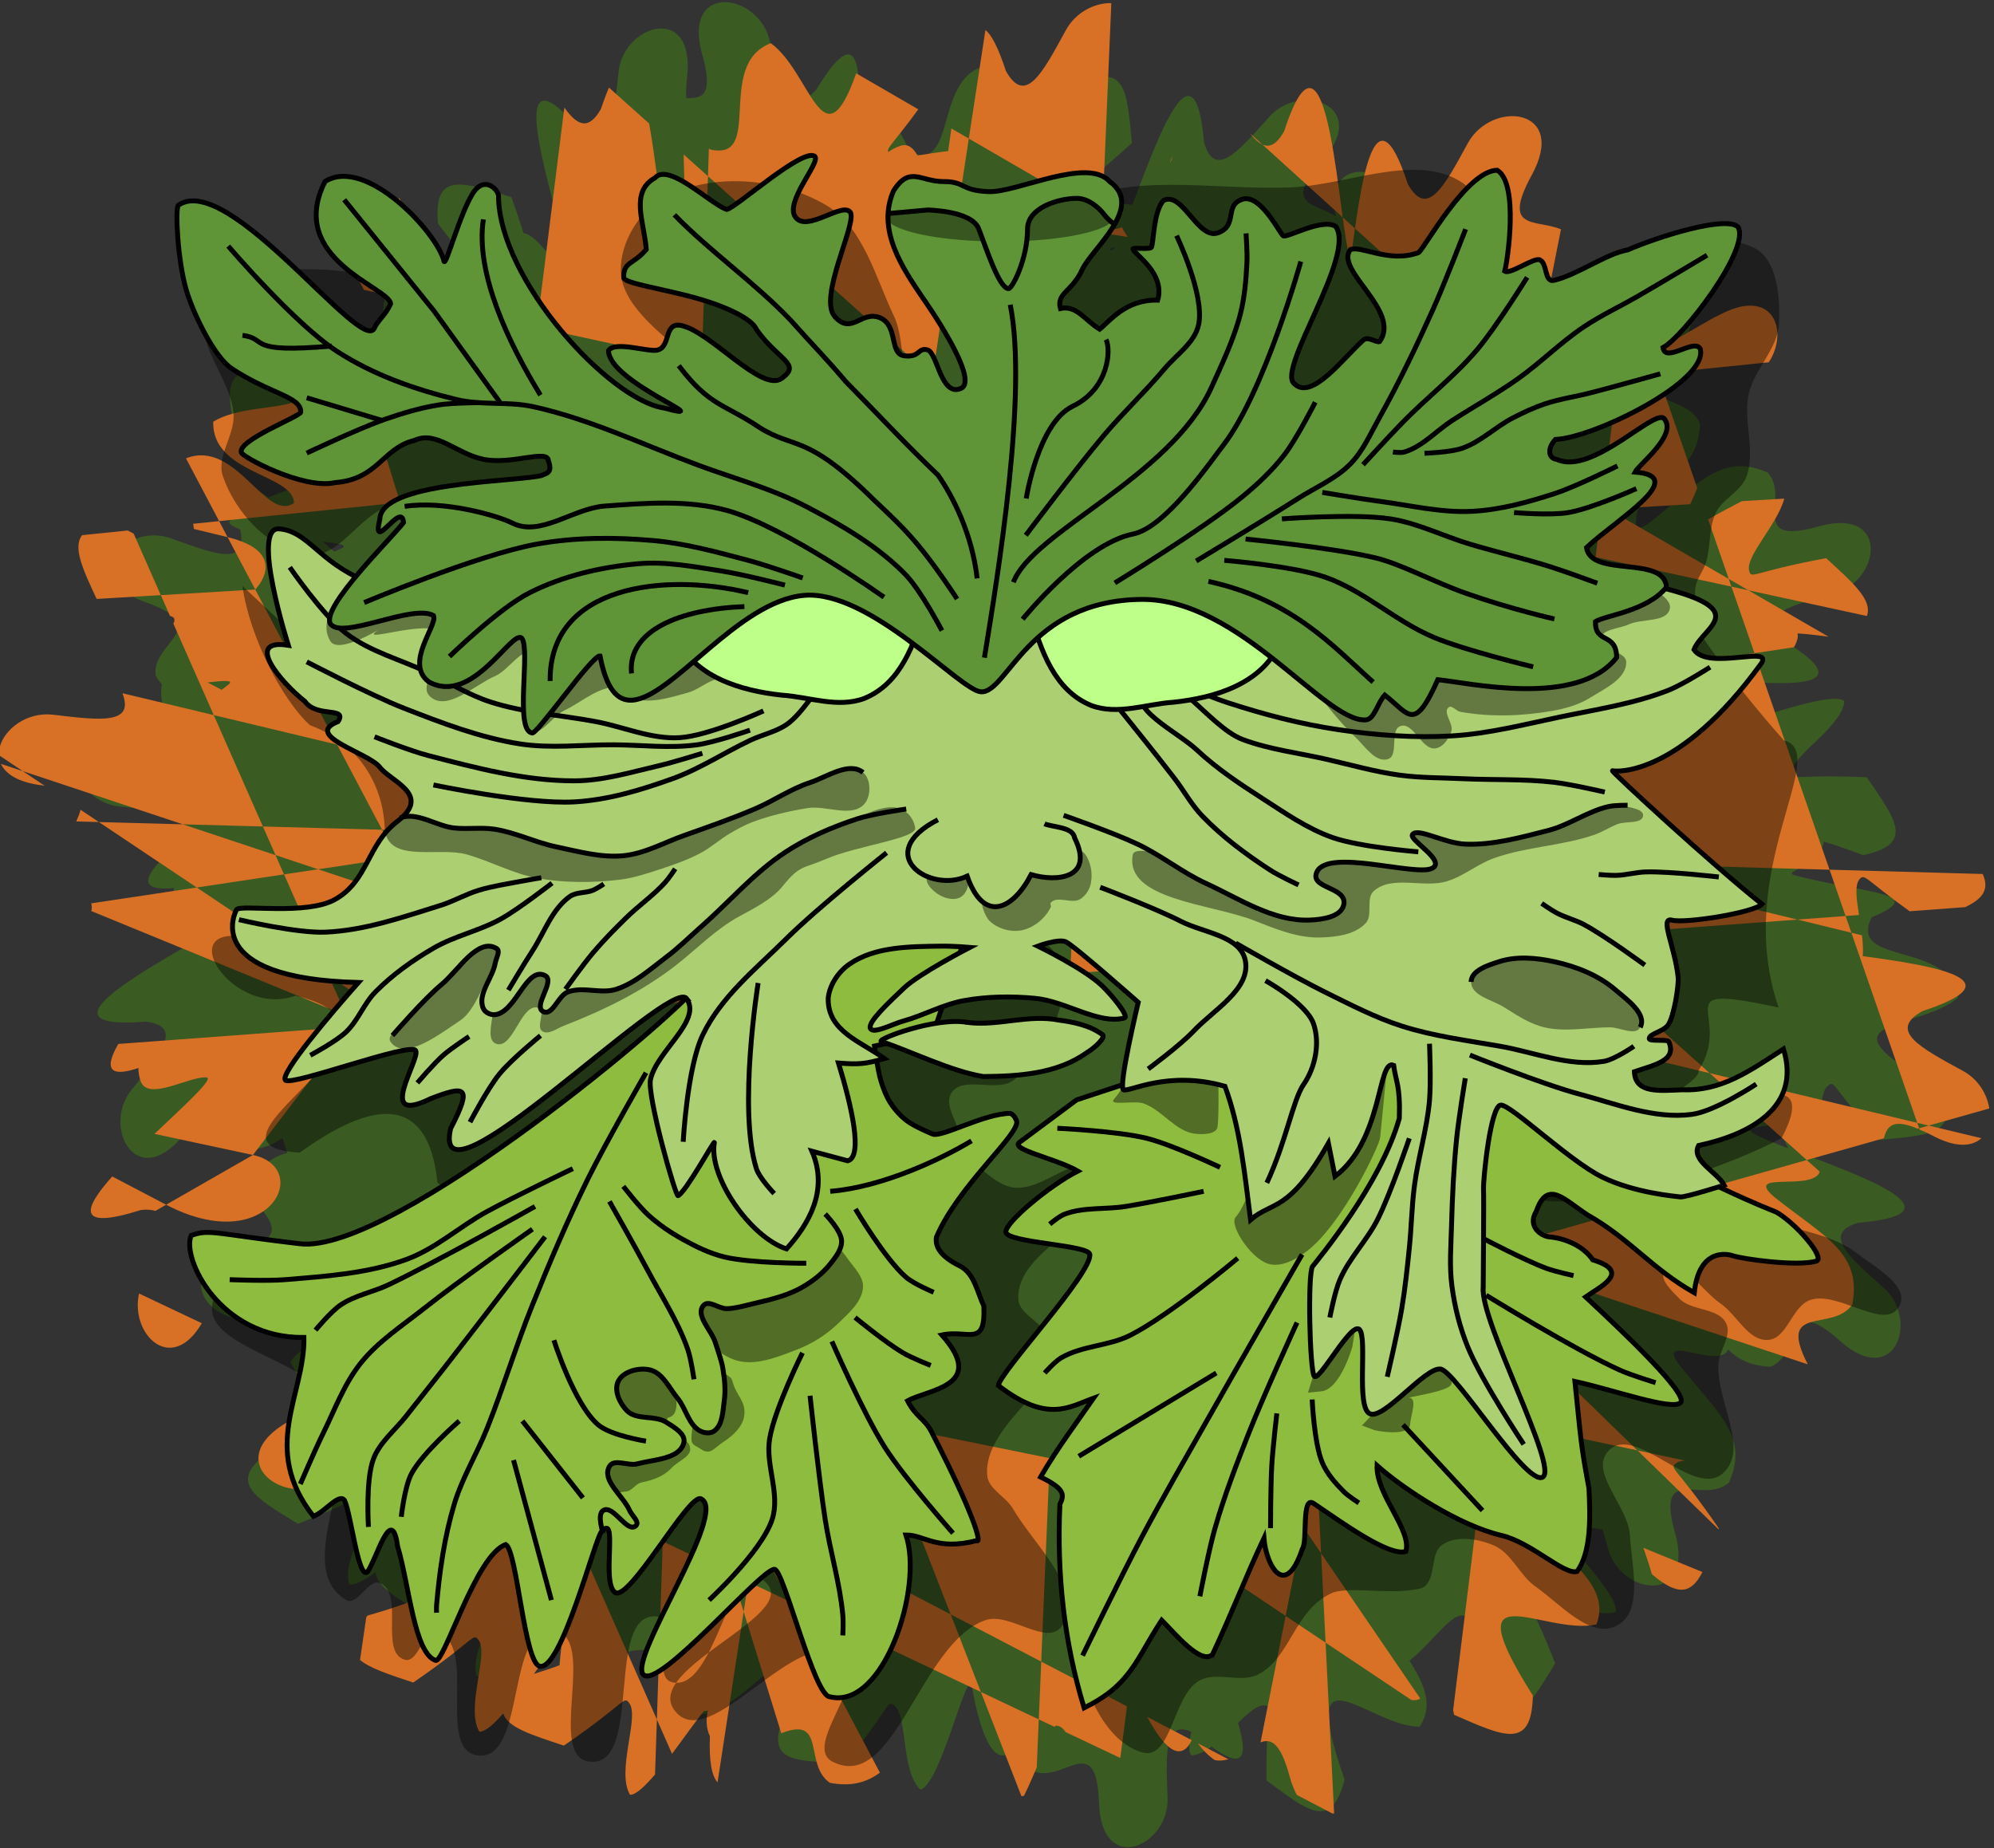 <?xml version="1.0" encoding="UTF-8" standalone="no"?>
<!-- Created with Inkscape (http://www.inkscape.org/) -->

<svg
   width="26.751mm"
   height="24.796mm"
   viewBox="0 0 26.751 24.796"
   version="1.1"
   id="svg1"
   xml:space="preserve"
   inkscape:export-filename="bitmap.png"
   inkscape:export-xdpi="300"
   inkscape:export-ydpi="300"
   inkscape:version="1.4 (86a8ad7, 2024-10-11)"
   sodipodi:docname="drawing.svg"
   xmlns:inkscape="http://www.inkscape.org/namespaces/inkscape"
   xmlns:sodipodi="http://sodipodi.sourceforge.net/DTD/sodipodi-0.dtd"
   xmlns="http://www.w3.org/2000/svg"
   xmlns:svg="http://www.w3.org/2000/svg"><rect x="0" y="0" width="26.751" height="24.796" fill="#333333" stroke="none"/><sodipodi:namedview
     id="namedview1"
     pagecolor="#ffffff"
     bordercolor="#000000"
     borderopacity="0.25"
     inkscape:showpageshadow="2"
     inkscape:pageopacity="0.0"
     inkscape:pagecheckerboard="0"
     inkscape:deskcolor="#d1d1d1"
     inkscape:document-units="mm"
     inkscape:zoom="0.71891835"
     inkscape:cx="397.12437"
     inkscape:cy="559.86886"
     inkscape:window-width="1920"
     inkscape:window-height="1009"
     inkscape:window-x="-8"
     inkscape:window-y="-8"
     inkscape:window-maximized="1"
     inkscape:current-layer="layer1"><inkscape:page
       x="0"
       y="0"
       width="26.751"
       height="24.796"
       id="page2"
       margin="0"
       bleed="0" /></sodipodi:namedview><defs
     id="defs1" /><g
     inkscape:label="Layer 1"
     inkscape:groupmode="layer"
     id="layer1"
     transform="translate(-29.316,-46.319)"><g
       id="g115"
       inkscape:label="icon"
       transform="matrix(0.139,0,0,0.139,21.267,62.653)"><path
         id="path43-8"
         style="fill:#3a5b22;fill-opacity:1;fill-rule:evenodd;stroke:none;stroke-width:0.181;stroke-dasharray:none;stroke-opacity:1"
         d="m 184.954,-107.737 c -1.455,-0.322 -3.32,0.126 -4.566,1.527 -3.07,3.449 -5.245,5.964 -6.276,2.432 -0.907,-10.338 -4.503,-0.328 -6.906,6.031 -0.964,-0.119 -1.972,-0.164 -2.866,-0.242 -0.22,-0.768 -0.599,-1.299 -1.337,-1.237 -0.464,0.039 -0.868,0.149 -1.226,0.309 -0.176,-0.437 0.858,-0.651 5.373,-4.787 -0.471,-5.073 -0.604,-7.893 -5.098,-5.539 -6.8,12.323 -5.311,1.808 -8.625,-1.987 -5.542,0.762 -3.038,10.641 -7.749,8.324 -2.013,-4.761 -2.236,-1.142 -3.348,4.31 -0.548,0.815 -1.059,1.789 -1.555,2.442 -0.28,-0.421 -0.544,-0.776 -0.791,-1.062 0.254,-5.436 3.047,-22.13 -3.289,-11.648 -2.481,2.717 -3.327,-0.499 -4.563,-4.948 -1.236,-4.449 -8.378,-5.358 -6.451,1.555 1.102,3.953 0.034,4.257 -1.535,4.212 -0.032,-0.538 -0.009,-1.211 0.081,-2.06 0.762,-7.136 -6.132,-5.063 -6.619,-0.471 -0.487,4.592 -0.792,7.903 -3.686,5.632 -7.114,-8.292 -3.501,3.541 -1.823,9.977 -0.39,0.779 -0.755,1.536 -1.119,2.126 -0.831,-0.974 -1.718,-2.031 -2.551,-2.181 -0.283,-0.911 -0.644,-2.015 -1.171,-3.466 -4.866,-1.511 -7.521,-2.469 -7.07,2.584 8.773,11.006 -0.367,5.599 -5.143,7.204 -1.231,4.683 6.151,6.419 5.603,9.046 -2.995,1.219 -3.899,-7.136 -8.922,-6.298 -2.037,4.609 2.51,14.206 -7.645,4.461 -4.991,-0.912 -4.281,1.82 -3.222,6.804 6.418,3.02 6.816,2.4 6.47,3.251 -0.307,0.755 -1.876,1.292 -3.505,1.932 -2.926,-2.104 -4.928,-2.694 -3.269,1.772 -0.213,0.202 -0.397,0.416 -0.527,0.651 0.133,0.263 0.525,0.479 1.057,0.667 0.003,0.005 0.003,0.008 0.006,0.012 0.777,3.596 -2.335,2.422 -6.677,0.852 -4.342,-1.57 -9.222,3.724 -2.471,6.159 6.751,2.435 0.567,3.808 0.985,7.088 0.197,0.327 0.402,0.611 0.611,0.875 -0.634,2.658 2.824,5.823 -3.638,5.133 -7.136,-0.762 -5.062,6.133 -0.471,6.619 4.592,0.487 7.902,0.792 5.631,3.686 -4.227,3.626 -3.215,4.462 -0.356,4.188 -0.085,0.361 -0.116,0.756 -0.08,1.191 0.171,2.09 4.518,0.6 6.042,1.089 1.906,0.611 -23.474,11.771 -8.703,10.618 3.653,0.435 1.532,2.995 -1.365,6.591 -2.897,3.596 0.523,9.932 5.021,4.34 4.498,-5.592 3.785,0.701 7.022,1.373 1.055,-0.225 1.867,-0.588 2.525,-1.069 a 72.78,65.502 13.066 0 0 0.473,1.439 c -1.292,0.319 -2.395,1.063 -3.407,2.545 -0.607,3.25 5.487,4.979 -1.394,7.018 -6.881,2.039 -2.316,7.607 2.11,6.292 4.426,-1.316 7.599,-2.307 6.616,1.238 -0.249,0.493 -0.449,0.927 -0.626,1.333 -1.155,0.121 -2.215,0.58 -2.989,1.729 1.947,4.647 12.044,7.942 -2.016,8.619 -4.093,2.998 -1.621,4.359 2.727,7.016 6.605,-2.586 6.428,-3.3 6.808,-2.464 0.661,1.455 -2.63,5.861 -1.856,8.297 0.508,0.151 1.451,-0.361 2.544,-1.145 0.106,1.365 2.091,2.52 4.809,4.181 6.605,-2.586 6.429,-3.3 6.809,-2.463 0.661,1.455 -2.63,5.861 -1.856,8.297 1.452,0.432 6.425,-4.484 8.446,-6.02 0.116,0.043 0.239,0.054 0.371,0.019 -0.393,0.796 -0.529,1.646 -0.358,2.376 -2.008,7.306 2.073,5.158 5.774,1.343 5.724,-1.312 1.958,3.077 4.102,5.403 4.451,1.942 6.597,-1.017 11.372,-4.825 2.991,-2.174 -0.187,3.288 1.193,4.577 0.001,10e-4 0.005,0.002 0.006,0.003 -0.374,0.251 -0.716,0.489 -1.147,0.765 -2.055,4.639 0.768,4.587 5.861,4.724 4.438,-5.533 3.929,-6.064 4.675,-5.528 1.299,0.932 0.64,6.392 2.525,8.118 1.948,-0.461 4.578,-12.1 4.964,-9.966 1.288,7.116 2.976,7.684 4.389,5.612 0.226,0.834 0.675,1.661 1.435,2.528 2.996,1.399 6.191,-4.071 6.449,3.101 0.258,7.172 6.789,4.141 6.619,-0.473 -0.159,-4.326 -0.317,-7.515 2.291,-6.383 -0.226,1.069 -0.283,1.923 0.003,2.282 0.642,-0.048 1.303,-0.383 1.959,-0.856 3.257,2.45 3.452,0.739 2.546,-2.28 0.97,-0.935 1.841,-1.716 2.496,-1.687 0.918,0.04 0.19,0.143 0.26,7.236 4.089,3.039 6.277,4.823 7.527,-0.094 -4.627,-13.293 2.203,-5.159 7.241,-5.09 1.493,-2.206 0.23,-4.432 -0.978,-6.373 3.81,-3.012 6.45,-9.433 7.048,2.983 2.998,4.093 4.36,1.62 7.017,-2.727 -2.586,-6.605 -3.3,-6.428 -2.464,-6.808 1.455,-0.661 5.86,2.63 8.296,1.856 0.504,-1.696 -6.288,-8.197 -6.468,-9.185 0.028,-0.037 0.059,-0.085 0.087,-0.123 0.05,-0.003 0.116,0.005 0.213,0.038 2.156,0.769 3.759,1.174 4.916,1.3 0.178,0.607 0.359,1.243 0.548,1.924 1.236,4.449 8.378,5.358 6.451,-1.555 -1.927,-6.913 2.775,-2.669 5.206,-4.91 1.942,-4.451 -1.017,-6.598 -4.826,-11.373 -2.174,-2.991 3.288,0.187 4.577,-1.192 0.061,-0.092 0.11,-0.183 0.162,-0.274 0.969,1.001 2.206,1.59 4.072,1.673 3.083,-1.195 1.343,-7.286 6.701,-2.511 5.357,4.775 7.687,-2.037 4.237,-5.107 -3.449,-3.069 -5.964,-5.245 -2.432,-6.276 9.378,-0.823 1.967,-3.873 -4.242,-6.227 0.773,-2.351 0.269,-6.155 1.285,-6.99 0.71,-0.583 0.236,-0.02 5.027,5.211 5.073,-0.471 7.893,-0.604 5.539,-5.098 -12.323,-6.8 -1.809,-5.312 1.987,-8.626 -0.762,-5.542 -10.641,-3.038 -8.324,-7.749 5.691,-2.407 -0.548,-2.238 -7.64,-4.113 -0.026,-0.062 -0.053,-0.129 -0.079,-0.19 2.225,-1.295 3.096,-2.276 3.08,-3.005 1.012,0.284 2.26,0.71 3.81,1.311 4.958,-1.077 3.251,-3.326 0.357,-7.519 -7.086,-0.319 -7.214,0.405 -7.222,-0.513 -0.014,-1.598 4.783,-4.288 5.065,-6.829 -1.522,-1.301 -12.47,3.443 -10.975,1.873 1.43,-1.503 2.393,-2.705 2.999,-3.668 4.916,0.238 8.316,-0.293 2.081,-4.061 -2.717,-2.481 0.499,-3.327 4.948,-4.563 4.449,-1.236 5.358,-8.378 -1.555,-6.451 -6.913,1.927 -2.669,-2.775 -4.91,-5.206 -4.451,-1.942 -6.597,1.018 -11.373,4.826 -2.267,1.647 -0.993,-1.089 -0.843,-3.073 3.416,-1.526 5.531,-2.776 5.696,-6.453 -1.195,-3.083 -7.285,-1.343 -2.51,-6.7 4.775,-5.357 -2.038,-7.687 -5.107,-4.238 -3.07,3.449 -5.245,5.964 -6.276,2.432 -0.89,-10.137 -4.362,-0.712 -6.764,5.657 -0.545,-2.594 3.749,-24.726 -3.316,-13.036 -2.481,2.717 -3.326,-0.499 -4.563,-4.947 -1.189,-4.28 -7.841,-5.28 -6.629,0.805 -2.018,-1.304 -5.148,-1.053 -1.329,-5.338 2.835,-3.181 1.586,-5.294 -0.54,-5.764 z m 2.409,15.138 c -0.074,0.259 -0.192,0.451 -0.348,0.589 0.128,-0.186 0.244,-0.382 0.348,-0.589 z m -21.856,-1.098 c -0.195,0.316 -0.345,0.428 -0.435,0.253 -0.009,-0.015 -0.014,-0.035 -0.021,-0.051 0.153,-0.066 0.303,-0.134 0.456,-0.201 z m 15.686,5.369 c 0.003,0.747 0.167,1.447 0.467,2.134 a 72.78,65.502 13.066 0 0 -2.742,-1.11 c 0.806,-0.376 1.558,-0.711 2.275,-1.025 z m 38.193,35.993 c -0.185,0.095 -0.373,0.186 -0.554,0.283 a 72.78,65.502 13.066 0 0 -0.17,-0.337 c 0.215,0.012 0.481,0.036 0.723,0.054 z M 90.69,-64.989 c 0.442,0.11 0.56,0.238 0.188,0.402 -0.25,0.11 -0.471,0.215 -0.702,0.322 -0.364,-0.314 -0.727,-0.626 -1.116,-0.962 0.672,0.076 1.282,0.152 1.63,0.239 z M 229.424,-8.956 c 0.357,0.806 0.72,1.59 1.085,2.279 -2.352,-0.897 -4.051,-1.605 -3.566,-1.855 0.53,-0.273 1.492,-0.34 2.481,-0.424 z m -9.511,13.086 c 0.2,0.04 0.448,0.317 0.772,0.93 0.168,0.356 0.309,0.681 0.463,1.02 -0.635,-0.433 -1.244,-0.842 -1.807,-1.228 0.156,-0.464 0.329,-0.771 0.572,-0.721 z M 96.224,11.192 a 72.78,65.502 13.066 0 0 0.459,0.493 c -0.355,1.046 -1.32,1.191 -2.562,1.06 0.696,-0.499 1.4,-1.021 2.103,-1.554 z m 79.145,29.692 c 0.208,9.7e-4 0.012,0.75 -0.317,1.78 -0.174,-0.41 -0.32,-0.757 -0.488,-1.15 0.191,-0.164 0.376,-0.319 0.577,-0.498 0.101,-0.09 0.176,-0.133 0.228,-0.132 z m -16.527,-0.887 c 0.005,0.006 0.014,0.012 0.017,0.018 0.029,0.132 0.011,0.334 -0.05,0.598 0.011,-0.205 0.029,-0.421 0.033,-0.616 z m -57.975,-11.077 c 0.074,0.017 0.083,0.114 0.015,0.305 -0.238,0.669 -0.431,1.269 -0.603,1.835 -0.692,0.101 -1.563,0.181 -2.524,0.251 1.53,-1.326 2.823,-2.461 3.112,-2.392 z" /><path
         id="path43-3"
         style="fill:#d87126;fill-opacity:1;fill-rule:evenodd;stroke:none;stroke-width:0.188;stroke-dasharray:none;stroke-opacity:1"
         d="m 165.041,-117.213 c -1.548,0.016 -3.331,0.907 -4.264,2.619 -2.297,4.214 -3.909,7.27 -5.783,3.937 -0.761,-2.331 -1.411,-3.522 -1.979,-3.955 l -1.602,10.478 12.884,7.466 0.868,-20.533 c -0.042,-8.9e-4 -0.081,-0.012 -0.123,-0.012 z m -0.743,20.544 -0.049,1.169 c 0.305,-0.236 0.601,-0.461 0.892,-0.68 z m -12.884,-7.466 -1.684,-0.976 c -0.1,0.734 -0.218,1.5 -0.31,2.182 -1.004,0.106 -2.035,0.297 -2.958,0.428 -0.403,-0.726 -0.912,-1.174 -1.644,-0.938 -0.46,0.148 -0.844,0.355 -1.169,0.601 -0.236,-0.337 0.535,-0.895 2.89,-4.122 l -5.996,-3.474 c -3.199,9.061 -4.366,-0.112 -8.241,-2.907 -5.432,2.073 -0.576,11.487 -5.89,10.249 -0.033,-0.046 -0.053,-0.063 -0.086,-0.107 l -0.089,2.695 21.657,19.393 z m -3.519,23.024 -0.515,3.371 5.649,1.226 z m 18.301,-14.458 c 0.16,0.327 0.349,0.64 0.573,0.941 -0.844,-0.147 -1.691,-0.28 -2.541,-0.401 z m 39.351,15.389 0.542,-2.73 c -0.513,-0.231 -0.267,-2.166 -0.489,-3.617 0.54,-0.409 0.985,-0.791 1.442,-1.177 l 1.523,-7.67 c -2.368,-1.02 -5.791,0.202 -2.83,-5.218 3.576,-6.546 -3.869,-7.304 -6.166,-3.09 -2.297,4.214 -3.909,7.27 -5.783,3.937 -3.283,-10.054 -4.583,0.304 -5.518,7.316 -1.161,-2.498 -2.014,-25.914 -6.42,-12.419 -1.12,1.993 -2.148,1.675 -3.283,0.218 z m 0,0 -0.787,3.961 8.244,-4.726 z m 7.457,-0.765 1.039,-0.106 0.065,-0.526 z m 1.104,-0.632 3.121,-1.789 -2.138,-6.169 z m 0.983,-7.957 0.209,-1.692 c -0.255,0.033 -0.517,0.057 -0.753,0.123 z m 2.138,6.169 0.665,1.92 10.73,-1.1 c 1.959,-2.974 0.488,-7.44 -4.876,-4.51 -0.165,0.09 -0.257,0.109 -0.41,0.188 z m 0.665,1.92 -3.851,0.395 -1.47,11.89 c 0.119,-0.018 0.23,-0.035 0.346,-0.053 -0.126,0.107 -0.254,0.213 -0.379,0.32 l -0.02,0.167 0.608,0.353 7.913,-0.47 c 0.273,-0.578 0.509,-1.117 0.672,-1.579 z m -4.766,13.071 -0.657,0.039 -0.568,4.598 13.113,2.846 -0.258,-0.744 z m 11.631,6.739 1.898,1.1 11.433,2.481 c 0.566,-1.514 -1.269,-3.155 -3.935,-5.583 -7.249,1.342 -7.208,2.105 -7.432,1.177 -0.334,-1.388 2.722,-4.423 3.395,-6.924 l -4.095,0.243 c -1.156,0.609 -2.184,1.14 -3.256,1.759 z m 1.898,1.1 -1.64,-0.356 2.226,6.425 3.809,-0.573 c 0.312,-0.549 0.429,-0.997 0.343,-1.334 0.78,0.036 1.892,0.176 2.978,0.309 z m 0.586,6.069 -16.797,2.527 -2.168,17.546 c 0.189,0.046 0.239,0.059 0.428,0.105 11.809,0.33 15.003,0.419 25.78,0.721 z m 7.243,20.898 1.549,4.468 1.299,-0.096 c -0.24,-1.5 -0.428,-2.833 0.014,-3.41 0.521,-0.678 0.55,-0.055 4.866,3.048 l 5.359,-0.396 c 1.653,-0.775 2.382,-1.678 1.697,-3.2 -5.753,-0.161 -8.604,-0.24 -14.784,-0.414 z m 1.549,4.468 -4.65,0.345 c 2.132,0.52 3.122,0.761 5.21,1.271 z m 0.56,1.616 6.358,18.348 1.105,0.264 5.851,-1.653 c -0.221,-1.372 -1.048,-2.807 -2.523,-3.611 -4.214,-2.297 -7.27,-3.909 -3.937,-5.783 9.301,-3.037 1.081,-4.383 -5.758,-5.308 0.056,-0.618 0.009,-1.307 -0.071,-2.007 -0.409,-0.1 -0.614,-0.15 -1.024,-0.25 z m 7.463,18.612 -0.922,0.26 0.045,0.131 c 0.363,0.162 0.665,0.264 1.114,0.51 2.361,1.289 3.956,1.134 4.85,0.316 z m -0.922,0.26 -0.182,-0.525 -20.032,-4.796 9.365,8.386 7.453,-2.105 c 0.289,-1.215 0.926,-1.904 3.247,-0.918 z m -10.85,3.065 -28.567,8.072 -0.252,2.036 28.919,9.612 c -3.035,-5.912 2.419,-3.017 4.304,-5.785 0.92,-4.963 -2.58,-6.44 -7.558,-10.381 -2.903,-2.518 3.372,-0.583 4.354,-2.283 0.019,-0.052 0.032,-0.102 0.048,-0.152 z m -28.818,10.107 -3.194,-1.062 -2.97,0.839 5.528,5.379 z m -0.636,5.156 -1.201,9.716 c 6.144,1.308 8.576,1.827 14.315,3.048 z m 13.115,12.764 7.825,7.616 c 0.011,-0.032 0.019,-0.052 0.03,-0.084 -4.17,-6.08 -4.851,-5.733 -4.094,-6.314 0.193,-0.148 0.489,-0.212 0.829,-0.24 -1.794,-0.382 -2.75,-0.586 -4.59,-0.977 z M 201.629,19.433 c -6.531,-1.39 -0.745,6.033 -0.745,6.033 z m -0.745,6.033 -2.728,22.086 c 0.043,0.182 0.05,0.256 0.097,0.448 4.854,2.116 7.488,3.408 7.599,-1.864 -7.808,-12.371 1.018,-5.741 6.135,-6.855 0.993,-2.584 -0.809,-4.541 -2.488,-6.223 0.79,-0.99 1.456,-2.18 2.065,-3.211 z m -15.916,-1.998 -1.275,6.42 1.721,2.522 z m 0.446,8.942 0.432,8.623 8.276,5.536 c 0.402,0.049 0.682,-0.006 0.861,-0.145 z m 0.432,8.623 -3.854,-2.578 -2.423,12.205 c 1.028,-0.393 1.927,0.029 2.819,3.328 0.189,0.699 0.424,1.256 0.678,1.743 1.456,0.759 2.039,1.064 3.474,1.813 0.043,-0.017 0.087,-0.033 0.13,-0.052 z m -3.854,-2.578 1.701,-8.567 -24.462,-6.659 z m -22.761,-15.226 -16.76,-3.398 7.189,18.473 c 4.064,2.121 4.767,2.487 8.741,4.561 z m -0.829,19.635 -0.236,5.577 1.508,0.714 c 0.124,-0.132 0.257,-0.136 0.5,-0.034 0.214,0.089 0.407,0.292 0.593,0.551 l 5.263,2.491 c 0.257,-1.843 0.468,-3.591 0.647,-4.982 -3.673,-1.916 -4.512,-2.354 -8.274,-4.317 z m -0.236,5.577 -5.589,-2.645 3.917,10.067 c 0.091,-0.019 0.153,-0.027 0.245,-0.046 0.558,-1.162 0.878,-1.918 1.23,-2.728 z m -5.589,-2.645 -2.916,-7.492 c -8.619,-4.498 -9.603,-5.007 -18.541,-9.673 l -0.328,2.151 3.31,6.27 z m -18.475,-8.745 -3.981,-1.885 -0.44,2.884 3.633,11.732 c 4.391,-1.75 2.123,3.033 4.694,4.785 2.075,0.385 3.531,-0.037 4.823,-0.983 z m -4.421,0.999 -1.123,-3.623 -6.684,-3.164 -0.569,17.189 1.462,3.313 c 1.169,-1.561 2.363,-3.262 3.082,-4.129 0.128,0.015 0.255,-10e-4 0.38,-0.067 -0.211,0.898 -0.149,1.79 0.195,2.49 -0.1,2.494 0.197,3.876 0.739,4.459 z m -8.376,10.402 -8.881,-20.132 -14.754,4.169 c 3.231,1.895 5.267,3.224 -4.293,5.933 -0.053,0.061 -0.074,0.107 -0.124,0.167 -0.224,1.6 -0.382,2.586 -0.599,4.119 0.977,0.807 2.798,1.402 5.131,2.177 6.08,-4.17 5.733,-4.851 6.314,-4.094 1.012,1.318 -1.286,6.552 0.07,8.836 0.549,0.034 1.385,-0.706 2.307,-1.757 0.428,1.357 2.709,2.06 5.851,3.103 6.08,-4.17 5.734,-4.851 6.315,-4.094 1.012,1.318 -1.286,6.552 0.07,8.836 0.566,0.035 1.462,-0.852 2.416,-1.954 z m -8.881,-20.132 2.026,-0.572 -2.879,-1.363 z m -0.854,-1.935 -4.558,-10.334 C 102.049,13.459 96.249,16.608 95.926,18.981 Z m -15.644,-7.405 -9.093,-4.304 c 1.573,1.497 3.426,2.454 -1.104,5.024 -6.487,3.681 -0.558,8.246 3.614,5.874 2.686,-1.527 4.863,-2.773 6.04,-2.463 0.161,-1.179 0.38,-2.928 0.543,-4.131 z m -13.608,-25.014 -8.376,4.801 c 9.922,5.189 14.234,-3.547 8.376,-4.801 z m -8.376,4.801 c -1.893,-0.99 -3.312,-1.74 -5.203,-2.729 -2.73,3.065 -3.614,5.255 2.778,3.236 0.606,-0.067 1.034,-0.015 1.388,0.088 z m 8.376,-4.801 9.486,-12.381 -22.481,1.665 c -1.604,2.785 -0.409,3.109 1.94,2.322 -0.001,0.385 0.06,0.793 0.198,1.224 0.664,2.076 4.716,-0.454 6.374,-0.317 0.776,0.064 -2.047,2.64 -5.019,5.449 3.349,0.717 6.114,1.314 9.501,2.039 z m 9.486,-12.381 1.796,-0.134 -2.264,-0.929 z m -0.468,-1.062 -1.699,-3.851 -12.741,-8.523 -10.184,1.531 c 0.064,0.264 0.071,0.512 0.009,0.743 z m -14.44,-12.373 8.422,-1.267 -0.821,-1.86 -8.942,-2.972 c -2.803,-0.076 -5.335,-0.144 -8.103,-0.219 z m -9.444,-6.318 -1.774,-1.187 c -0.084,0.341 -0.238,0.74 -0.418,1.127 0.746,0.02 1.443,0.039 2.192,0.059 z m 8.103,0.219 c 2.672,0.073 5.023,0.135 7.724,0.209 l -4.744,-10.752 -8.817,-2.111 c 1.188,3.03 -2.104,2.624 -6.681,2.077 -2.873,-0.343 -5.339,1.885 -5.235,3.902 l 2.302,1.54 z m -15.45,-5.135 -2.112,-0.702 c 0.456,0.982 1.685,1.803 3.992,2.076 0.103,0.012 0.146,0.034 0.244,0.047 z m 18.43,-5.408 11.909,2.851 -7.904,-14.971 -9.114,0.542 0.886,2.008 c 0.346,0.091 0.473,0.207 0.419,0.543 -0.009,0.062 -0.073,0.127 -0.097,0.189 z m -5.109,-11.578 -2.616,-5.93 c -0.195,-0.106 -0.366,-0.193 -0.573,-0.31 l -4.403,0.451 c -0.906,1.147 0.027,3.228 1.399,6.157 z m 9.114,-0.542 c 0,0 3.54,-3.547 -2.669,-5.056 z m -2.669,-5.056 -0.816,-1.546 -2.506,0.257 c 0.039,0.187 0.04,0.325 0.07,0.5 1.167,0.284 2.083,0.505 3.252,0.789 z m -0.816,-1.546 17.474,-1.791 -5.339,-17.241 c -0.223,-0.072 -0.439,-0.12 -0.638,-0.11 -0.5,-0.855 -1.126,-1.889 -2,-3.234 -5.281,-0.386 -8.195,-0.732 -6.551,4.278 11.468,9.081 0.944,5.754 -3.514,8.502 -0.146,5.03 7.736,5.053 7.798,7.842 -2.73,1.927 -5.593,-6.203 -10.43,-4.304 z m 29.837,-12.452 -4.135,-6.057 -1.675,-1.63 -2.538,-0.55 c 0,0 7.906,11.696 8.348,8.237 z m -8.348,-8.237 -1.202,-3.089 -8.878,-8.638 c -3.239,-1.031 -0.095,5.081 2.57,10.097 z m -1.202,-3.089 3.739,3.639 0.66,0.143 -6.807,-9.97 z m -2.409,-6.188 -0.485,-1.247 c -0.033,0.131 -0.081,0.24 -0.127,0.349 z m 6.807,9.97 1.015,1.487 4.372,4.255 c 0.207,-1.616 0.378,-2.829 0.585,-4.446 z m 5.972,1.296 15.927,3.457 0.598,-18.046 -2.346,-2.101 c 0.008,1.229 0.094,2.818 0.144,4.662 -0.363,0.954 -0.652,2.06 -1.001,2.838 -0.383,-0.361 -0.733,-0.658 -1.051,-0.89 -0.403,-2.195 -0.825,-6.221 -1.421,-9.591 l -3.88,-3.474 c -0.243,0.562 -0.497,1.223 -0.765,2.046 -1.204,2.143 -2.303,1.628 -3.543,-0.121 -1.301,10.282 -1.332,10.802 -2.662,21.22 z m 15.927,3.457 21.193,8.296 0.546,-3.578 z m 21.193,8.296 -1.501,9.816 z m 55.329,-0.568 2.065,1.197 0.533,-2.686 z m 2.065,1.197 -1.142,5.755 9.387,-0.558 0.048,-0.392 z m -1.142,5.755 -0.405,2.039 z m -0.405,2.039 -3.064,15.429 10.831,-1.629 1.457,-11.798 z m -3.064,15.429 -2.622,13.163 c 0.005,9.7e-4 0.005,0.001 0.009,0.003 z m -2.613,13.165 -0.002,0.005 2.91,2.606 c 3.917,0.109 4.524,0.127 8.357,0.234 l 0.012,-0.092 c -4.987,-1.217 -6.138,-1.498 -11.277,-2.752 z m 11.265,2.844 -0.806,6.528 0.816,0.73 23.108,-1.711 c -9.28,-2.266 -12.662,-3.09 -22.678,-5.534 -0.201,-0.006 -0.238,-0.008 -0.439,-0.012 z m 0.011,7.258 -0.915,0.068 -1.119,9.052 16.676,3.992 z m -2.033,9.12 -12.466,-2.984 6.494,24.407 3.446,-0.974 z m -74.231,40.709 10.458,-2.955 z m 0,0 -4.737,1.338 1.823,3.452 c 0.977,0.51 1.046,0.545 2.02,1.054 z m -2.914,4.791 c -1.536,-0.802 -1.633,-0.852 -3.176,-1.657 l 2.634,8.508 1.563,0.74 0.671,-4.386 z m -3.176,-1.657 -0.402,-1.299 -1.355,0.383 c 0.855,0.447 0.903,0.471 1.757,0.916 z m -1.757,-0.916 c -0.998,-0.521 -1.049,-0.547 -2.05,-1.069 l -0.056,1.664 z m -2.105,0.595 -7.613,2.151 7.425,3.515 z m 0.056,-1.664 0.299,-9.017 -15.404,1.136 c 7.486,3.911 7.73,4.03 15.106,7.882 z m -25.651,-42.694 -2.865,0.212 z m 0,0 4.465,-0.331 c 0.236,-1.788 0.466,-3.545 0.704,-5.357 l -3.096,-5.864 -9.931,-3.301 -3.288,0.494 4.319,9.79 z m -7.859,-14.852 7.587,-1.141 -1.413,-2.677 c -4.074,-0.111 -7.48,-0.202 -11.501,-0.311 l 1.219,2.763 z m 6.173,-3.818 c 3.022,0.083 5.484,0.148 8.53,0.231 0.236,-1.807 -12.865,-8.444 -12.865,-8.444 z m 14.348,-44.039 c -0.084,0.655 -0.152,1.147 -0.236,1.802 z m 34.053,31.191 2.151,-14.068 c 0,0 -3.475,13.745 -2.151,14.068 z m 0,0 -0.259,1.696 5.05,4.914 c 0,0 0.884,-5.228 -4.791,-6.61 z m 38.861,15.244 c 7.022,0.195 7.629,0.214 14.46,0.404 l 0.498,-2.51 -0.008,-0.008 c -6.946,-1.695 -14.95,2.114 -14.95,2.114 z m 14.46,0.404 -1.705,8.586 12.565,-0.931 0.099,-0.798 -7.551,-6.761 c -1.597,-0.044 -1.798,-0.051 -3.408,-0.096 z m -1.705,8.586 -12.26,0.908 0.077,1.557 11.163,2.672 z m -12.183,2.465 -4.985,-1.194 -9.517,0.705 z m -60.19,38.2 -0.009,0.295 0.244,0.463 z m 0.235,0.758 2.862,9.241 1.755,-0.496 z m -18.05,-34.19 -0.281,-0.531 -3.399,0.252 c -0.114,0.862 3.68,0.279 3.68,0.279 z m -0.281,-0.531 1.386,-0.102 5.232,-3 -1.291,-4.171 -7.413,-2.464 c -0.207,1.584 -0.402,3.066 -0.608,4.633 z m -2.086,-9.737 c 0.301,-2.296 0.58,-4.388 0.883,-6.716 l -6.933,1.043 2.344,4.442 z m 0.883,-6.716 3.523,-0.53 -0.245,-0.789 c -1.108,-0.03 -1.99,-0.053 -3.095,-0.084 -0.064,0.487 -0.12,0.916 -0.184,1.402 z m 3.279,-1.319 c 1.665,0.045 2.982,0.08 4.653,0.126 l 8.787,-1.322 -0.126,-0.324 z m 13.314,-1.52 0.879,0.21 3.602,-0.542 z m 22.14,-2.988 1.064,-6.959 z m 0,0 -0.245,1.599 3.697,-2.119 z m 3.452,-0.519 3.663,-0.551 -1.001,-0.975 z m 3.663,-0.551 7.124,6.933 c 2.804,0.078 2.825,0.08 5.619,0.157 z m 12.743,7.09 -0.216,5.101 2.546,2.477 13.582,3.251 4.908,-0.363 -0.495,-9.898 c -9.871,-0.275 -10.219,-0.288 -20.325,-0.568 z m 2.33,7.578 -2.624,-0.628 -0.215,5.095 6.904,-0.511 z m -2.839,4.468 -13.331,0.988 z m -13.331,0.988 -7.298,-10.688 -1.735,11.356 z m -9.033,0.668 -12.259,0.908 7.8e-4,0.002 z m -12.259,0.91 -0.005,-10e-4 -2.985,0.221 z m -14.847,1.098 -6.023,0.446 -1.105,0.633 z m 0,0 11.858,-0.879 0.04,-1.2 -8.556,-2.843 -4.133,2.369 z m 3.342,-4.922 8.19,-4.694 -2.813,-7.227 c -3.394,-0.093 -6.024,-0.162 -9.4,-0.254 l -4.408,0.663 3.007,9.71 z m 5.377,-11.922 c 1.323,0.036 2.34,0.063 3.665,0.099 l 0.031,-0.937 -3.555,-0.851 -0.754,0.113 z m 3.696,-0.838 4.418,1.058 c 2.394,0.066 4.213,0.113 6.611,0.179 l 2.367,-1.357 -13.351,-1.273 z m 13.397,-0.12 0.988,1.448 c 0.903,0.025 1.585,0.042 2.488,0.067 l 0.587,-3.845 z m 3.476,1.515 -0.39,2.551 20.787,4.976 0.078,-1.85 -5.403,-5.258 c -7.162,-0.198 -7.885,-0.221 -15.071,-0.419 z m -0.39,2.551 -0.371,-0.089 0.314,0.46 z m -0.371,-0.089 -1.727,-2.529 c -1.217,-0.034 -2.138,-0.057 -3.355,-0.091 l -1.728,0.99 z m -6.81,-1.63 -4.884,-1.169 c -1.612,-0.044 -2.841,-0.076 -4.45,-0.12 l -0.224,6.768 z m -9.557,5.478 -0.629,0.36 0.568,1.459 z m -0.06,1.819 -0.202,6.079 2.945,0.979 h 0.003 z m 47.199,-74.404 c -0.057,0.234 -0.128,0.46 -0.214,0.678 0.126,-0.175 0.201,-0.398 0.214,-0.678 z m -22.385,4.024 c -0.123,0.366 -0.248,0.515 -0.381,0.358 -0.012,-0.014 -0.022,-0.033 -0.033,-0.047 0.139,-0.103 0.275,-0.207 0.414,-0.311 z m -69.002,46.644 c 0.473,0.008 0.623,0.109 0.285,0.363 -0.227,0.17 -0.426,0.328 -0.636,0.491 -0.442,-0.233 -0.883,-0.463 -1.356,-0.712 0.698,-0.081 1.333,-0.148 1.707,-0.141 z m 147.069,39.614 c 0.212,-0.006 0.528,0.215 1,0.76 0.254,0.321 0.473,0.616 0.708,0.924 -0.745,-0.289 -1.457,-0.56 -2.118,-0.819 0.049,-0.507 0.152,-0.858 0.41,-0.865 z M 71.327,7.337 c -0.882,3.901 3.102,7.913 6.057,2.867 z M 94.821,27.39 c -0.603,0.423 -1.109,0.996 -1.429,1.833 0.284,0.394 0.65,0.751 1.044,1.094 0.111,-0.804 0.272,-2.11 0.385,-2.927 z m 121.698,4.49 c 0.265,0.781 0.522,1.5 0.818,2.543 2.623,2.257 3.865,1.786 4.883,-0.204 z m -104.499,9.019 c 0.079,6.2e-4 0.111,0.096 0.087,0.306 -0.084,0.733 -0.139,1.386 -0.179,2 -0.677,0.265 -1.54,0.551 -2.496,0.847 1.237,-1.702 2.28,-3.155 2.588,-3.153 z m 56.606,7.299 c 2.089,3.895 3.483,3.968 4.304,2.245 -1.872,-0.976 -2.405,-1.255 -4.304,-2.245 z m 4.893,2.552 c 0.404,0.559 0.897,1.099 1.611,1.613 0.473,0.1 0.912,0.044 1.334,-0.076 -1.265,-0.66 -1.667,-0.869 -2.945,-1.536 z"
         sodipodi:nodetypes="cscccccccccccccccsccccccccccccccccccccccccssccccccccccccccccccccccccsccccccccccccccccccccccsccccccccccccccccccccccccccccccccccscccsccccsccccccccccccccccccccccccccccccscsccccccccccccccccccccccccccsccccccccccccccccscccscccccccccccccccccccccccccccccccccccccscccscccccccccccccssccccccccccccccsscccccccccccccccccccccscccccscccccccccccccccccccccccccccccsccccccccccccccccccccccccccccccccccccccccccccccccsccccccccccccccccccccccccccccccccccccccccccccccccccccccccccccccccccccccccccccccccccccccccccccccccccccccccccccccccccccccccccccccccsccccccccccccccccccccccccccccccccccccccccscccccccccccccccccccccccccccccccccccccccccccccccccccccccccccccccccccccccccccccccccccccccccccscccccccccccccccccccccccccccccccssccssccccccccccccccccscccsscccsccss" /><g
         id="g114"
         transform="matrix(0.861,0,0,0.861,117.501,234.021)"><path
           id="path114"
           style="font-variation-settings:normal;opacity:1;vector-effect:none;fill:#000000;fill-opacity:0.42;fill-rule:evenodd;stroke:none;stroke-width:1.074;stroke-linecap:butt;stroke-linejoin:miter;stroke-miterlimit:4;stroke-dasharray:none;stroke-dashoffset:0;stroke-opacity:1;-inkscape-stroke:none;stop-color:#000000;stop-opacity:1"
           d="m 115.014,-343.968 -14.433,69.598 c 8.037,3.023 25.295,-3.739 29.943,-6.366 4.98,-9.609 -7.536,-2.152 -11.66,-1.458 -8.488,-0.264 2.639,-4.265 2.323,-6.079 4.066,-6.363 -4.258,-9.9 8.979,-7.069 -5.271,-15.305 6.015,-28.56 0.579,-29.948 -10.758,-12.192 -10.04,-14.894 -15.731,-18.678 z"
           sodipodi:nodetypes="cccccccc" /><path
           id="path10-5-8"
           style="font-variation-settings:normal;opacity:1;vector-effect:none;fill:#000000;fill-opacity:0.42;fill-rule:evenodd;stroke:none;stroke-width:1.074;stroke-linecap:butt;stroke-linejoin:miter;stroke-miterlimit:4;stroke-dasharray:none;stroke-dashoffset:0;stroke-opacity:1;-inkscape-stroke:none;stop-color:#000000;stop-opacity:1"
           d="m -42.042,-342.588 c 0.837,5.873 4.591,12.917 7.571,15.6 13.609,5.018 9.727,25.984 -4.942,24.352 -11.554,-3.85 -4.313,8.714 3.325,5.973 16.47,3.848 -13.39,16.765 0.468,17.589 6.306,-4.532 14.253,-8.165 15.444,3.374 12.041,8.713 20.867,-12.602 32.39,-14.597 -1.453,7.137 -11.781,19.842 -0.224,25.537 -0.057,-8.605 9.372,-5.702 9.362,1.398 2.295,11.313 7.303,0.327 6.609,-5.757 4.581,1.361 5.139,-0.854 4.903,-3.844 z" /><path
           id="path3-1"
           style="font-variation-settings:normal;display:inline;opacity:1;vector-effect:none;fill:#000000;fill-opacity:0.42;fill-rule:evenodd;stroke:none;stroke-width:1.074;stroke-linecap:butt;stroke-linejoin:miter;stroke-miterlimit:4;stroke-dasharray:none;stroke-dashoffset:0;stroke-opacity:1;-inkscape-stroke:none;stop-color:#000000;stop-opacity:1"
           d="m 124.624,-274.33 c 3.345,4.03 10.152,3.318 14.293,6.523 2.006,1.553 5.958,3.656 4.794,5.91 -1.539,2.981 -6.891,-1.786 -10.045,-0.643 -2.032,0.737 -2.544,4.352 -4.702,4.464 -2.242,0.117 -3.48,-2.848 -5.341,-4.104 -1.975,-1.333 -4.422,-5.26 -6.159,-3.629 -0.846,0.795 0.763,2.278 1.577,3.106 1.386,1.409 4.388,0.989 5.243,2.771 0.659,1.372 -0.744,2.967 -0.861,4.485 -0.315,4.108 3.589,9.684 0.45,12.353 -3.309,2.814 -9.783,-5.706 -12.777,-2.559 -2.249,2.364 2.225,6.232 2.399,9.49 0.181,3.393 1.562,8.485 -1.432,10.092 -2.977,1.598 -6.383,-2.423 -9.151,-4.361 -1.802,-1.262 -2.676,-3.781 -4.707,-4.628 -1.757,-0.733 -4.118,-1.122 -5.711,-0.079 -1.41,0.922 -0.708,3.531 -1.96,4.658 -0.352,0.317 -0.893,0.331 -1.36,0.411 -3.017,0.513 -7.428,-0.426 -9.173,0.401 -4.198,1.99 -4.554,7.251 -8.192,9.099 -1.962,0.997 -4.637,-0.382 -6.568,0.674 -3.011,1.647 -3.11,8.994 -6.411,8.056 -7.951,-2.26 -10.767,-22.003 -2.928,-24.625 1.021,-0.342 0.549,2.758 1.625,2.792 3.827,0.124 7.981,-6.043 6.407,-9.534 -1.592,-3.53 -9.955,2.018 -11.517,-1.525 -2.6,-5.898 13.283,-9.814 11.059,-15.864 -1.207,-3.282 -9.368,0.74 -10.144,-2.669 -0.845,-3.71 9.165,-3.622 8.695,-7.398 -0.324,-2.601 -6.817,-0.86 -7.055,-3.47 -0.261,-2.859 4.363,-3.815 6.911,-5.137 2.856,-1.482 6.109,-2.022 9.168,-3.02 7.497,-2.446 14.636,-6.866 22.512,-7.276 2.97,-0.155 5.818,1.243 8.73,1.848 2.167,0.45 5.026,-0.321 6.505,1.325 0.626,0.698 -3.738,3.744 0.263,2.8 4.724,-1.114 4.913,7.871 8.942,9.522 2.044,0.837 5.029,-1.789 6.621,-0.258 0,0 0,1e-5 0,1e-5 z m -156.658,12.457 c -4.252,1.092 -11.399,-5.034 -13.132,-1.001 -2.419,5.629 10.993,6.802 13.626,12.334 3.102,6.519 -5.092,18.007 1.154,21.627 1.219,0.707 2.475,-2.446 3.775,-1.903 2.776,1.16 -0.122,7.765 2.772,8.589 1.523,0.434 2.098,-3.499 3.623,-3.073 4.668,1.307 -0.223,13.259 4.595,13.799 5.427,0.608 3.08,-14.755 8.49,-14.012 5.046,0.693 -0.976,14.316 4.102,14.72 5.954,0.473 1.535,-16.913 7.474,-16.283 2.499,0.265 -0.788,6.711 1.64,7.36 4.946,1.322 6.377,-14.527 10.373,-11.326 4.585,3.674 -13.56,9.711 -10.09,14.452 3.918,5.354 13.87,-10.128 19.001,-5.923 3.042,2.493 -4.747,9.977 -1.228,11.735 6.961,3.479 9.759,-13.33 17.109,-15.885 2.701,-0.939 6.871,2.993 8.551,0.679 2.798,-3.855 -3.094,-9.076 -5.487,-13.194 -0.784,-1.35 -2.728,-2.15 -2.867,-3.706 -0.267,-2.98 2.166,-5.718 4.145,-7.962 1.36,-1.542 4.637,-1.5 5.071,-3.509 0.396,-1.835 -1.819,-3.293 -2.898,-4.83 -0.86,-1.226 -2.776,-1.987 -2.837,-3.483 -0.229,-5.691 9.972,-8.385 9.69,-14.073 -0.019,-0.392 -0.386,-0.781 -0.76,-0.899 -3.095,-0.975 -6.186,2.836 -9.412,2.487 -1.136,-0.123 -2.14,-0.874 -3.051,-1.563 -0.774,-0.586 -1.451,-1.323 -1.983,-2.136 -0.54,-0.824 -0.894,-1.766 -1.182,-2.708 -0.42,-1.37 -1.578,-3.034 -0.782,-4.226 1.341,-2.008 5.287,0.101 7.084,-1.512 3.653,-3.279 7.098,-9.76 4.604,-13.988 -2.11,-3.577 -8.108,-1.902 -12.24,-2.316 -7.918,-0.794 -19.144,-6.706 -23.872,-0.305 -2.163,2.928 4.558,6.966 3.343,10.397 -6.435,18.168 -29.733,26.84 -48.401,31.635 z"
           sodipodi:nodetypes="aaaaaaaaaaaaaaaaaaasaaaaaaaaaaaaaaaasaaaaaaaaaaaaaaaaaaaaaaaaaaaaaaaaaaaaaaaa" /><path
           id="path3"
           style="display:inline;fill:#8ebc3f;fill-opacity:1;fill-rule:evenodd;stroke:#000000;stroke-width:0.55"
           d="m 116.686,-278.437 c 5.059,2.283 8.043,3.965 13.252,6.048 2.345,1.391 5.509,5.177 4.445,5.48 -2.195,0.624 -8.239,-0.238 -9.313,-0.596 -1.209,-0.403 -3.885,-0.419 -4.36,4.139 -4.847,-2.749 -7.148,-5.993 -11.995,-8.742 -2.659,-1.746 -4.471,-3.954 -5.711,-0.398 -1.061,1.737 0.593,2.809 1.462,2.88 1.658,0.134 3.796,0.97 4.861,2.57 4.481,1.371 0.703,3.08 -0.798,4.158 4.149,3.866 11.571,10.903 10.646,11.847 -0.925,0.944 -7.509,-1.43 -11.846,-2.372 0.641,6.064 0.616,6.905 1.569,11.946 0.171,3.303 0.257,7.202 -1.328,9.357 -1.492,0.416 -5.096,-3.251 -8.484,-4.043 -4.793,-1.121 -11.037,-5.238 -13.936,-7.832 -0.13,3.261 3.931,7.24 3.228,9.63 -1.864,0.604 -7.071,-3.175 -10.341,-5.385 -1.398,-0.944 -0.642,4.265 -1.261,5.102 -1.914,5.706 -4.047,1.906 -4.309,-1.202 -2.132,4.531 -3.628,8.495 -5.76,13.026 -1.282,1.256 -4.27,-2.409 -5.696,-3.833 -2.973,4.542 -3.436,7.225 -8.698,9.829 -2.264,-7.393 -3.076,-15.064 -2.715,-22.832 0.523,-1.071 0.553,-1.729 -2.165,-3.05 1.914,-3.302 4.039,-6.094 5.94,-8.839 -2.794,1.009 -5.17,2.824 -10.678,-1.414 0.172,-1.516 10.551,-12.618 10.254,-14.709 -0.151,-1.061 -9.182,-1.281 -9.405,-2.475 -0.189,-1.008 4.879,-5.243 8.061,-6.859 -2.451,-1.414 -7.627,-2.41 -6.541,-3.217 l 6.408,-4.763 8.5,-2.8 20.872,-6.746 10.041,-0.141 8.627,1.414 h 0.707 l 7.92,6.789 z m -152.291,9.579 c -9.497,-1.115 -10.134,-1.682 -12.176,-0.928 -1.115,2.489 3.17,11.544 12.634,11.436 0.12,6.43 -4.956,12.372 1.07,20.052 1.326,-0.521 2.912,-2.701 3.5,-1.764 0.762,1.813 1.553,9.003 2.57,7.964 1.061,-1.546 2.696,-7.664 3.359,-2.849 1.311,4.372 1.862,11.98 4.26,12.794 0.969,0.329 4.514,-11.844 7.871,-12.991 1.271,0.727 2.064,13.245 3.803,13.648 2.426,0.562 6.155,-14.224 6.93,-15.098 1.941,-2.189 -0.079,5.751 1.52,6.824 1.6,1.073 8.262,-11.125 9.617,-10.501 3.185,1.409 -8.116,17.808 -6.47,19.694 1.645,1.886 13.338,-11.974 14.733,-11.786 1.044,0.141 4.454,14.29 6.204,14.29 5.992,1.485 10.518,-12.192 8.52,-18.137 2.081,-0.016 3.4,1.791 7.928,0.629 0.626,0.359 -0.402,-3.151 -5.087,-12.233 -0.733,-1.42 -1.75,-1.66 -2.658,-3.436 2.275,-1.289 8.967,-1.625 3.844,-7.382 2.964,-0.641 4.928,1.49 4.702,-3.254 -0.736,-1.529 -1.053,-3.662 -2.687,-4.478 -1.782,-0.89 -2.823,-1.919 -2.63,-3.229 2.46,-5.817 9.473,-11.621 8.984,-13.048 0,0 -0.22,-0.676 -0.705,-0.834 -2.939,0.009 -7.793,2.785 -8.726,2.306 0,0 -1.984,-0.81 -2.829,-1.45 -0.718,-0.544 -1.345,-1.227 -1.839,-1.98 -0.5,-0.764 -0.829,-1.637 -1.096,-2.51 -0.389,-1.27 -0.725,-3.918 -0.725,-3.918 l 6.568,-1.401 c 1.318,-3.759 3.076,-9.17 4.269,-12.969 l -11.349,-2.148 -22.134,-0.283 3.099,9.64 c -1.259,2.652 -34.385,30.563 -44.876,29.331 z"
           sodipodi:nodetypes="ccsscccsccscccsccscccccccccsscsccccccccsccccccscssscsscccscccsccccsssccccccs" /><path
           id="path43-2"
           style="fill-opacity:0.42;fill-rule:evenodd;stroke-width:1.074"
           d="m 77.409,-252.165 c 0.571,-0.055 1.107,-0.107 1.522,-0.158 2.138,-0.266 3.453,-5.005 3.453,-5.005 l 0.734,-4.578 a 2.854,12.825 14.697 0 0 -0.209,-0.121 2.854,12.825 14.697 0 0 -5.501,9.862 z" /><path
           id="path43-2-9"
           style="fill-opacity:0.42;fill-rule:evenodd;stroke-width:1.074"
           d="m 83.454,-248.484 c 0.536,0.203 1.04,0.394 1.436,0.531 1.547,0.335 3.89,0.43 3.955,-0.617 0.068,-1.091 0.901,-2.967 -0.144,-3.045 6.458,-1.232 4.732,-1.479 4.184,-3.081 -0.035,-0.078 -0.08,-0.145 -0.134,-0.201 -1.072,-0.919 -5.025,1.807 -9.296,6.412 z"
           sodipodi:nodetypes="ccscccc" /><path
           style="font-variation-settings:normal;opacity:1;vector-effect:none;fill:#000000;fill-opacity:0.42;fill-rule:evenodd;stroke:none;stroke-width:1.074;stroke-linecap:butt;stroke-linejoin:miter;stroke-miterlimit:4;stroke-dasharray:none;stroke-dashoffset:0;stroke-opacity:1;-inkscape-stroke:none"
           d="m 127.376,-380.523 c 2.673,1.321 2.952,5.507 2.829,8.486 -0.119,2.87 -2.774,5.115 -3.394,7.92 -0.672,3.039 0.841,6.431 -0.283,9.334 -0.628,1.621 -2.633,2.397 -3.394,3.96 -0.842,1.729 -0.549,3.824 -1.131,5.657 -0.281,0.885 -0.939,1.637 -1.131,2.546 -0.352,1.66 0.731,3.56 0,5.091 -3.291,6.898 -10.179,14.559 -17.82,14.426 -7.618,-0.133 -10.844,-10.874 -17.254,-14.991 -5.751,-3.694 -11.994,-7.011 -18.669,-8.486 -11.325,-2.501 -23.194,-0.392 -34.791,-0.283 -13.959,0.132 -28.109,3.52 -41.863,1.131 -5.382,-0.935 -9.826,-6.337 -15.274,-5.94 -3.758,0.274 -6.086,6.005 -9.83,5.58 -4.314,-0.489 -8.206,-4.689 -9.6,-8.8 -0.74,-2.18 1.263,-4.499 1.2,-6.8 -0.112,-4.106 -4.951,-8.501 -2.8,-12.001 2.947,-4.794 10.837,-4.844 16.401,-4 7.687,1.166 12.876,8.889 20.001,12.001 6.999,3.057 17.46,12.542 22.001,6.4 4.409,-5.962 -12.012,-11.188 -12.201,-18.601 -0.081,-3.166 2.019,-6.686 4.8,-8.2 5.333,-2.904 12.969,-2.283 18.201,0.8 4.177,2.461 5.512,8.025 7.6,12.401 1.89,3.958 0.031,12.018 4.4,12.401 9.161,0.802 5.907,-18.964 13.601,-24.001 7.515,-4.92 17.831,-2.333 26.801,-2.8 6.525,-0.34 14.616,-4.223 19.601,0 4.332,3.67 -2.077,13.895 2.8,16.801 8.841,5.268 19.974,-14.591 29.2,-10.031 z"
           id="path47"
           sodipodi:nodetypes="aaaaaaaaaaaaaaaaaaaaaaaaaaaaaaa" /><path
           style="font-variation-settings:normal;opacity:1;vector-effect:none;fill:#000000;fill-opacity:0.42;fill-rule:evenodd;stroke:none;stroke-width:1.074;stroke-linecap:butt;stroke-linejoin:miter;stroke-miterlimit:4;stroke-dasharray:none;stroke-dashoffset:0;stroke-opacity:1;-inkscape-stroke:none;stop-color:#000000;stop-opacity:1"
           d="m 67.474,-291.488 c -0.301,2.417 0.071,6.962 -0.2,9.5 -0.093,0.87 -1.63,0.896 -2.5,0.8 -2.228,-0.247 -3.688,-2.652 -5.8,-3.4 -1.049,-0.371 -4.04,0.331 -3.3,-0.5 1.461,-1.642 3.345,-5.875 5.6,-7.3 1.765,-1.116 6.459,-1.172 6.2,0.9 z"
           id="path101"
           sodipodi:nodetypes="ssaasss" /><path
           style="font-variation-settings:normal;vector-effect:none;fill:#000000;fill-opacity:0.42;fill-rule:evenodd;stroke:none;stroke-width:1.074;stroke-linecap:butt;stroke-linejoin:miter;stroke-miterlimit:4;stroke-dasharray:none;stroke-dashoffset:0;stroke-opacity:1;-inkscape-stroke:none;stop-color:#000000"
           d="m 86.822,-294.009 c -0.301,2.417 -1.06,10.745 -1.331,13.284 -0.093,0.87 -4.209,9.66 -8.228,12.715 -1.22,0.927 -2.938,1.873 -4.386,1.373 -1.991,-0.687 -4.323,-4.371 -3.583,-5.203 1.461,-1.642 2.213,-5.946 4.469,-7.371 1.765,-1.116 13.318,-16.871 13.06,-14.799 z"
           id="path101-0"
           sodipodi:nodetypes="ssaasss" /><path
           style="fill:#accf71;fill-opacity:1;fill-rule:evenodd;stroke:#000000;stroke-width:0.55"
           d="m 7.739,-296.357 c -1.881,-2.424 -28.836,25.007 -26.438,14.572 2.509,-4.831 1.605,-4.808 -2.222,-3.348 -6.324,3.123 -1.176,-4.351 -1.693,-5.372 -0.516,-1.022 -14.054,4.068 -14.623,3.294 -0.569,-0.774 5.184,-7.539 8.201,-10.933 -17.83,-0.445 -13.752,-8.073 -13.646,-8.184 0.55,-0.573 7.818,0.672 11.031,-1.131 3.717,-2.085 3.568,-6.155 6.992,-8.758 3.924,-3.022 -0.809,-4.461 -2.016,-6.101 -1.331,-1.611 -8.617,-3.501 -4.647,-5.08 1.096,-1.693 -2.4,-0.388 -3.698,-2.242 -2.705,-2.125 -6.92,-7.11 -1.875,-6.305 0,0 -4.251,-13.326 -1.021,-13.055 3.229,0.271 4.37,3.631 9.556,5.8 l 1.712,0.471 c 3.489,0.471 10.176,0.29 13.665,0.762 8.343,-3.244 16.685,-6.489 25.028,-9.733 16.805,-1.008 33.744,-1.37 50.6,-2.129 9.716,2.864 15.903,6.348 25.579,9.488 9.047,1.029 18.298,0.981 27.423,1.595 12.161,2.749 6.024,4.661 5.029,7.292 1.641,2.402 9.118,-0.63 7.486,1.619 -9.07,12.497 -16.073,12.089 -16.618,11.951 -0.336,-0.086 11.288,10.635 16.752,14.948 -0.886,0.975 -8.636,2.189 -10.077,1.804 -1.441,-0.385 0.297,2.882 0.68,6.393 0.093,0.852 -0.45,4.404 -1.125,5.359 -0.531,0.751 -2.137,0.98 -2.109,1.534 0.017,0.336 2.049,0.028 2.186,0.338 0.94,2.124 -1.577,2.583 -3.852,3.363 0.081,2.48 2.862,2.118 5.388,2.025 4.346,0.174 7.506,-2.082 11.319,-4.569 2.018,6.512 -3.722,9.578 -9.511,10.819 -0.899,1.664 2.102,2.988 2.866,4.444 0,0 -4.372,1.389 -4.923,1.317 -0.551,-0.072 -5.152,-0.442 -8.803,-2.249 -3.651,-1.807 -10.15,-8.071 -11.306,-8.049 -1.157,0.022 -1.993,8.286 -1.945,9.405 0.049,1.119 -0.035,11.031 -0.035,11.031 -0.386,3.747 8.549,20.351 6.647,21.285 -1.902,0.934 -9.725,-11.881 -11.431,-12.126 -1.706,-0.246 -6.377,5.746 -7.934,5.005 -1.557,-0.741 -0.246,-8.392 -1.141,-9.426 -0.896,-1.034 -4.581,5.989 -5.088,5.217 -0.507,-0.771 -0.749,-11.56 -0.178,-12.304 0.571,-0.744 7.654,-9.228 9.721,-16.602 0.116,-3.732 -0.398,-4.1 -0.636,-5.94 -1.825,-0.804 -1.158,8.349 -6.575,12.448 l -0.741,-3.714 c -4.441,7.847 -6.297,6.478 -8.724,8.586 -0.691,-5.363 -1.142,-10.252 -2.87,-14.967 -6.409,-1.835 -10.736,0.678 -11.371,0.39 -0.635,-0.288 1.65,-9.801 1.65,-9.801 0,0 -7.293,-6.461 -8.15,-6.8 -0.858,-0.34 -3.1,0.5 -3.1,0.5 0,0 5.115,2.48 7.15,4.4 1.08,1.019 3.131,3.492 2.55,3.65 -2.866,0.781 -6.602,-1.885 -10.001,-2.2 -2.64,-0.245 -5.341,-0.219 -7.95,0.25 -2.371,0.426 -4.529,1.658 -6.85,2.3 -1.21,0.335 -3.375,1.508 -3.678,0.806 -0.303,-0.702 2.079,-2.891 3.765,-4.506 1.686,-1.615 7.394,-4.566 7.394,-4.566 0,0 -1.862,-0.155 -3.281,-0.134 -3.465,0.049 -7.342,0.042 -10.201,2 -1.236,0.847 -2.238,2.311 -2.4,3.8 -0.114,3.738 3.611,4.855 6.3,6.8 -2.167,0.634 -2.947,0.676 -5.15,0.5 1.48,4.856 2.782,10.499 1.037,10.964 l -4.012,-1.079 c 1.921,4.434 -0.42,8.234 -2.847,10.954 -4.074,-1.315 -8.764,-8.122 -8.094,-11.916 0.075,-0.425 -3.227,5.602 -4.069,5.95 -0.278,0.115 -3.498,-11.232 -3.086,-13.04 0.736,-3.227 5.813,-6.59 4.033,-9.071 z"
           id="path10-5"
           sodipodi:nodetypes="cccsscsscccccsccccccccsscscssccccccsscscssssssccccccscscsssssssccscccccccssc" /><path
           id="path10"
           style="font-variation-settings:normal;opacity:1;vector-effect:none;fill:#000000;fill-opacity:0.42;fill-rule:evenodd;stroke:none;stroke-width:1.074;stroke-linecap:butt;stroke-linejoin:miter;stroke-miterlimit:4;stroke-dasharray:none;stroke-dashoffset:0;stroke-opacity:1;-inkscape-stroke:none"
           d="m -13.671,-300.434 c 0.129,-0.533 0.553,-1.263 0.113,-1.526 -0.483,-0.289 -0.97,-0.306 -1.455,-0.156 -0.742,0.508 -1.349,1.217 -2.017,1.826 -2.335,2.128 -4.73,4.214 -6.8,6.601 -0.121,0.139 -0.285,0.283 -0.458,0.429 v 0 c -0.679,0.571 -1.562,1.183 -1.142,1.771 1.581,2.214 5.53,-0.902 7.801,-2.4 1.768,-1.166 2.749,-4.612 3.96,-6.545 z" /><path
           id="path45"
           style="font-variation-settings:normal;opacity:1;vector-effect:none;fill:#000000;fill-opacity:0.42;fill-rule:evenodd;stroke:none;stroke-width:1.074;stroke-linecap:butt;stroke-linejoin:miter;stroke-miterlimit:4;stroke-dasharray:none;stroke-dashoffset:0;stroke-opacity:1;-inkscape-stroke:none"
           d="m 31.928,-317.519 c -0.652,0.095 -3.468,0.511 -5.056,1.029 -0.186,0.061 -0.369,0.133 -0.554,0.196 -3.577,0.94 -7.302,2.907 -9.652,5.141 -2.556,2.09 -4.807,4.58 -7.294,6.763 -1.296,1.138 -2.521,2.365 -3.901,3.4 -1.774,1.333 -3.489,2.914 -5.6,3.6 -1.727,0.561 -3.741,-0.338 -5.437,0.309 -1.097,0.418 -1.714,2.731 -2.758,2.193 -1.196,-0.616 1.405,-3.407 0.212,-4.031 -2.114,-1.106 -3.279,4.203 -5.658,4.384 -0.065,0.005 -0.134,-0.01 -0.202,-0.017 -0.02,0.088 -0.048,0.177 -0.058,0.263 -0.124,1.001 -0.54,2.633 0.4,3 1.941,0.757 2.852,-4.737 4.8,-4 0.82,0.31 -0.33,2.115 0.4,2.6 0.687,0.456 1.631,-0.302 2.4,-0.6 4.45,-1.726 8.84,-3.862 12.601,-6.801 2.417,-1.889 4.487,-4.078 7.19,-5.527 1.546,-0.829 3.613,-1.905 4.711,-3.273 1.998,-2.489 2.328,-1.983 4.9,-3.1 3.421,-1.486 10.219,-2.298 10.001,-3.5 -0.197,-1.087 -0.809,-1.701 -1.444,-2.029 z"
           sodipodi:nodetypes="csccssssssscsssssssssscc" /><path
           id="path44"
           style="font-variation-settings:normal;opacity:1;vector-effect:none;fill:#000000;fill-opacity:0.42;fill-rule:evenodd;stroke:none;stroke-width:1.074;stroke-linecap:butt;stroke-linejoin:miter;stroke-miterlimit:4;stroke-dasharray:none;stroke-dashoffset:0;stroke-opacity:1;-inkscape-stroke:none"
           d="m 30.715,-317.793 c -1.201,1.6e-4 -2.704,0.616 -4.398,1.5 0.185,-0.063 0.369,-0.135 0.554,-0.196 1.588,-0.518 4.404,-0.935 5.056,-1.029 -0.36,-0.186 -0.765,-0.274 -1.212,-0.274 z" /><path
           style="font-variation-settings:normal;opacity:1;vector-effect:none;fill:#000000;fill-opacity:0.42;fill-rule:evenodd;stroke:none;stroke-width:1.074;stroke-linecap:butt;stroke-linejoin:miter;stroke-miterlimit:4;stroke-dasharray:none;stroke-dashoffset:0;stroke-opacity:1;-inkscape-stroke:none"
           d="m 75.174,-335.091 c 0,0 4.556,6.68 7.5,9.4 1.093,1.01 2.281,2.951 3.7,2.5 1.257,-0.399 0.148,-3.286 1.4,-3.7 1.466,-0.485 2.367,2.687 3.9,2.5 0.866,-0.105 1.522,-1.073 1.8,-1.9 0.288,-0.859 -1.017,-2.147 -0.3,-2.7 0.368,-0.284 0.843,0.417 1.3,0.5 3.379,0.61 6.918,0.49 10.301,-0.1 1.496,-0.261 3.014,-0.693 4.3,-1.5 1.597,-1.002 4.07,-2.116 4,-4 -0.047,-1.275 -3.042,-1.232 -2.9,-2.5 0.134,-1.2 2.103,-1.196 3.2,-1.7 1.496,-0.687 4.317,-0.178 4.6,-1.8 0.244,-1.396 -3.2,-2.8 -3.2,-2.8"
           id="path73"
           sodipodi:nodetypes="caaaaaaaaaaaaac" /><path
           style="font-variation-settings:normal;vector-effect:none;fill:none;fill-opacity:0.456;fill-rule:evenodd;stroke:#000000;stroke-width:0.55;stroke-linecap:butt;stroke-linejoin:miter;stroke-miterlimit:4;stroke-dasharray:none;stroke-dashoffset:0;stroke-opacity:1;-inkscape-stroke:none"
           d="m 51.608,-334.565 c 0,0 7.283,8.929 10.797,13.494 1.081,1.404 1.933,2.997 3.163,4.273 2.234,2.316 4.851,4.263 7.546,6.02 1.019,0.665 3.233,1.693 3.233,1.693"
           id="path58"
           sodipodi:nodetypes="caaac" /><path
           style="font-variation-settings:normal;vector-effect:none;fill:none;fill-opacity:0.456;fill-rule:evenodd;stroke:#000000;stroke-width:0.55;stroke-linecap:butt;stroke-linejoin:miter;stroke-miterlimit:4;stroke-dasharray:none;stroke-dashoffset:0;stroke-opacity:1;-inkscape-stroke:none"
           d="m 58.973,-333.391 c 0,0 6.245,2.842 9.5,3.9 4.014,1.305 8.126,2.382 12.301,3 4.227,0.626 8.535,0.953 12.801,0.7 4.054,-0.241 8.026,-1.265 12.001,-2.1 4.098,-0.861 8.301,-1.473 12.201,-3 1.667,-0.653 4.7,-2.6 4.7,-2.6"
           id="path59"
           sodipodi:nodetypes="caaaaac" /><path
           style="font-variation-settings:normal;vector-effect:none;fill:none;fill-opacity:0.456;fill-rule:evenodd;stroke:#000000;stroke-width:0.55;stroke-linecap:butt;stroke-linejoin:miter;stroke-miterlimit:4;stroke-dasharray:none;stroke-dashoffset:0;stroke-opacity:1;-inkscape-stroke:none"
           d="m 89.775,-312.79 c 0,0 -6.538,-0.528 -9.6,-1.6 -2.845,-0.996 -5.367,-2.767 -7.9,-4.4 -2.544,-1.64 -5.092,-3.33 -7.3,-5.4 -2.261,-2.119 -7.946,-4.689 -6,-7.1 2.631,-3.261 7.179,4.422 11.101,5.9 2.981,1.123 6.194,1.496 9.3,2.2 2.761,0.626 5.495,1.419 8.3,1.8 2.349,0.319 4.733,0.287 7.1,0.4 3.399,0.162 6.82,0.01 10.201,0.4 1.922,0.222 5.7,1.1 5.7,1.1"
           id="path60"
           sodipodi:nodetypes="caaaaaaaaac" /><path
           style="font-variation-settings:normal;opacity:1;vector-effect:none;fill:none;fill-opacity:0.456;fill-rule:evenodd;stroke:#000000;stroke-width:0.55;stroke-linecap:butt;stroke-linejoin:miter;stroke-miterlimit:4;stroke-dasharray:none;stroke-dashoffset:0;stroke-opacity:1;-inkscape-stroke:none"
           d="m -20.631,-320.29 c 0,0 10.504,2.198 15.801,1.9 3.762,-0.212 7.455,-1.324 11.001,-2.6 3.044,-1.096 5.777,-2.914 8.7,-4.3 1.456,-0.69 3.14,-0.996 4.4,-2 1.934,-1.542 4.5,-5.9 4.5,-5.9"
           id="path51"
           sodipodi:nodetypes="caaaac" /><path
           style="font-variation-settings:normal;opacity:1;vector-effect:none;fill:none;fill-opacity:0.456;fill-rule:evenodd;stroke:#000000;stroke-width:0.55;stroke-linecap:butt;stroke-linejoin:miter;stroke-miterlimit:4;stroke-dasharray:none;stroke-dashoffset:0;stroke-opacity:1;-inkscape-stroke:none;stop-color:#000000;stop-opacity:1"
           d="m -36.732,-344.691 c 0,0 3.733,5.425 6.3,7.4 2.694,2.073 6.13,2.942 9.2,4.4 2.33,1.107 4.545,2.507 7,3.3 3.808,1.23 7.869,1.457 11.801,2.2 3.135,0.592 6.216,1.991 9.4,1.8 3.283,-0.197 9.4,-3 9.4,-3"
           id="path48"
           sodipodi:nodetypes="caaaaac" /><path
           style="font-variation-settings:normal;opacity:1;vector-effect:none;fill:#000000;fill-opacity:0.42;fill-rule:evenodd;stroke:none;stroke-width:1.074;stroke-linecap:butt;stroke-linejoin:miter;stroke-miterlimit:4;stroke-dasharray:none;stroke-dashoffset:0;stroke-opacity:1;-inkscape-stroke:none;stop-color:#000000;stop-opacity:1"
           d="m 15.788,-333.427 c -0.899,1.47 -3.372,0.762 -4.984,1.37 -1.016,0.383 -1.882,1.138 -2.93,1.426 -2.077,0.57 -4.446,1.348 -6.44,0.534 -0.433,-0.176 -0.464,-0.947 -0.917,-1.06 -2.249,-0.558 -4.385,1.528 -6.479,2.52 -1.39,0.659 -2.729,3.108 -4.019,2.269 -2.441,-1.589 3.287,-7.103 0.849,-8.696 -1.46,-0.954 -2.965,1.861 -4.564,2.556 -2.34,1.016 -5.391,4.026 -7.292,2.324 -1.789,-1.601 2.873,-5.152 1.418,-7.061 -1.439,-1.889 -10.134,1.41 -7.107,-0.503 0.776,-0.49 -4.538,2.954 -5.512,1.334 -2.204,-3.666 4.507,-8.11 8.517,-9.6 11.949,-4.44 28.574,-3.596 37.903,5.091 1.867,1.739 2.887,5.319 1.556,7.496 z"
           id="path72"
           sodipodi:nodetypes="aaaaaaaaaaasaaaa" /><path
           style="fill:#beff8a;fill-opacity:1;fill-rule:evenodd;stroke:#000000;stroke-width:0.55"
           d="m 34.457,-340.145 c -1.138,3.936 -2.643,8.456 -6.78,10.152 -2.98,1.119 -6.191,-0.164 -9.238,-0.363 -4.578,-0.488 -9.964,-2.036 -11.914,-6.678 l 1.414,-2.899 2.616,-2.758 5.304,-2.475 9.688,0.212 8.839,3.324 z"
           id="path42" /><path
           style="fill:#beff8a;fill-opacity:1;fill-rule:evenodd;stroke:#000000;stroke-width:0.55"
           d="m 46.322,-339.354 c 1.138,3.936 2.643,8.456 6.78,10.152 2.98,1.119 6.191,-0.164 9.238,-0.363 4.578,-0.488 9.964,-2.036 11.914,-6.678 l -1.414,-2.899 -2.616,-2.758 -5.304,-2.475 -9.688,0.212 -8.839,3.324 z"
           id="path42-1" /><path
           style="display:inline;fill:#5f9537;fill-opacity:1;fill-rule:evenodd;stroke:#000000;stroke-width:0.55;stroke-dasharray:none;stroke-opacity:1"
           d="m -7.739,-356.649 c -0.105,-1.323 -4.164,0.518 -7.329,-0.153 -3.037,-0.644 -5.246,-3.261 -7.699,-2.11 -3.544,0.855 -4.08,4.358 -8.851,4.723 -3.642,0.84 -10.647,-3.001 -10.539,-3.372 -0.468,-1.347 6.479,-3.99 6.654,-4.503 0.089,-1.777 -3.521,-2.075 -7.773,-4.931 -1.923,-1.292 -4.299,-6.142 -5.08,-8.854 -0.948,-3.294 -1.239,-9.008 -0.866,-9.431 5.628,-3.887 20.669,16.953 21.991,13.746 0.329,-0.799 1.265,-1.442 1.804,-2.715 -0.179,-1.819 -11.731,-5.021 -7.354,-13.683 4.574,-2.897 12.615,5.771 13.352,8.967 0.256,0.375 1.727,-5.247 3.191,-7.603 1.332,-2.144 2.904,-0.413 2.907,0.261 0.043,9.366 12.444,22.877 18.554,23.762 6.5,1.748 -6.199,-2.873 -6.224,-6.433 0.7,-1.116 4.406,0.172 5.455,-0.055 1.568,-0.34 0.705,-3.182 2.698,-2.762 3.326,0.7 9.007,7.559 11.264,5.926 2.258,-1.634 -0.386,-2.012 -2.833,-5.476 -0.492,-1.191 -3.329,-2.566 -6.859,-3.55 -3.62,-1.009 -7.93,-1.62 -8.025,-2.252 -0.038,-1.848 1.08,-1.433 2.533,-3.178 -0.233,-3.035 -1.847,-6.439 0.959,-8.006 1.572,-1.81 6.287,2.977 8.076,3.529 1.105,-0.27 8.571,-6.984 9.859,-5.949 0.688,0.684 -3.474,5.139 -2.147,6.839 1.327,1.7 5.297,-1.824 6.14,-0.55 0.718,1.274 -3.648,9.522 -1.755,11.664 1.893,2.142 3.017,-0.746 5.082,0.142 2.065,0.888 0.977,4.071 2.741,4.265 1.765,0.194 1.451,-0.953 2.563,-0.672 1.111,0.281 1.495,5.297 3.747,4.327 2.252,-0.969 -4.235,-10.1 -4.235,-10.1 -2.366,-3.472 -5.232,-7.728 -3.301,-12.079 1.806,-2.81 3.01,-1.016 5.556,-1.016 2.546,0 1.874,0.987 5.054,1.13 3.181,0.143 11.091,-3.943 13.614,-1.13 3.955,2.866 -2.015,7.505 -3.111,9.918 -1.096,2.412 -2.88,2.576 -2.422,4.314 1.828,-0.4 2.723,1.306 4.402,2.316 1.089,-0.854 2.935,-3.358 6.506,-3.253 0.854,-3.025 -2.535,-5.079 -2.77,-5.714 -0.087,-0.235 1.532,0.053 2.028,-0.173 0.292,-0.134 0.203,-4.023 1.397,-5.286 2.114,-1.108 3.85,4.46 6.117,3.622 2.267,-0.838 0.637,-3.043 2.689,-3.749 2.053,-0.706 4.262,3.885 4.594,4.07 0.261,0.379 4.364,-2.014 5.887,-1.043 2.354,3.164 -6.534,15.874 -4.667,17.608 1.973,2.031 5.514,-2.857 7.788,-4.869 0.505,-0.447 1.408,0.3 1.811,0.184 2.468,-3.429 -5.038,-7.982 -3.288,-10.307 1.177,-0.533 4.363,1.548 7.657,0.324 0.654,-0.461 5.373,-9.161 8.812,-9.234 2.449,1.452 1.166,10.197 0.846,11.316 0.613,0.405 3.279,-1.564 3.932,-1.267 0.883,0.403 0.484,2.558 1.589,2.298 2.629,-0.619 5.829,-2.981 8.278,-3.419 3.562,-1.546 11.03,-3.859 12.357,-2.563 1.409,2.467 -6.171,12.336 -8.415,13.524 0.277,1.772 3.461,-1.062 4.171,0.119 1.036,3.646 -12.024,10.032 -16.227,10.17 -0.977,1.055 -0.777,2.144 0.177,2.245 3.95,1.827 11.013,-5.826 12.021,-4.561 1.499,1.846 -2.819,5.091 -3.271,5.975 6.164,0.485 -2.115,5.331 -5.445,8.468 0.531,3.398 8.747,0.828 8.963,4.437 -2.17,2.699 -6.846,3.148 -7.955,3.854 -0.083,2.565 2.347,1.152 2.369,4.031 -4.425,5.64 -16.532,2.838 -20.044,2.482 -2.653,5.939 -3.191,3.891 -5.944,1.725 -0.871,0.972 -1.156,2.715 -2.136,2.784 -4.563,0.322 -14.149,-13.595 -25.11,-13.507 -12.823,0.102 -15.06,10.616 -18.051,10.356 -2.353,-0.205 -12.439,-11.443 -19.8,-10.808 -7.384,0.637 -14.803,11.492 -19.285,11.749 -1.635,0.094 -2.878,-1.222 -3.587,-4.958 -0.862,-0.157 -7.28,9.119 -7.637,8.627 -1.952,-0.315 -0.141,-9.343 -1.131,-10.607 -1.071,-1.108 -5.504,7.614 -10.43,4.879 -2.786,-2.108 1.041,-6.352 0.53,-7.425 -2.373,-1.369 -10.494,2.893 -11.597,0.849 -0.827,-1.997 6.846,-9.45 8.238,-11.279 -0.181,-2.523 -3.634,3.676 -2.66,-0.373 0.158,-4.198 14.596,-4.128 18.11,-4.89 0.518,-0.272 1.31,-0.236 0.788,-1.675 z"
           id="path147-5"
           sodipodi:nodetypes="csccccsscscccssccscccscccccccccccccccccccccssccccccscccccssccccccccccccccssssscccccccccc" /><path
           style="fill:#accf71;fill-opacity:1;fill-rule:evenodd;stroke:#000000;stroke-width:0.55"
           d="m 39.258,-293.665 c 3.432,0.426 6.805,-0.936 10.204,-0.268 1.585,0.211 3.46,0.561 4.925,1.649 0.361,0.268 -0.795,1.417 -1.774,2.005 -3.32,2.373 -7.603,2.647 -11.604,2.676 -3.647,-0.6 -7.962,-2.763 -11.438,-3.934 -0.558,-0.241 6.179,-2.791 9.687,-2.129 z"
           id="path11"
           sodipodi:nodetypes="ccscccc" /><path
           style="fill:none;fill-opacity:0.456;fill-rule:evenodd;stroke:#000000;stroke-width:0.55"
           d="m -43.632,-380.693 c 0,0 7.455,8.719 12.201,11.801 4.039,2.623 8.72,4.265 13.401,5.4 2.798,0.679 5.789,0.181 8.6,0.8 6.425,1.416 12.429,4.323 18.601,6.6 4.019,1.483 8.207,2.61 12.001,4.6 3.971,2.084 7.967,4.393 11.101,7.6 1.751,1.792 4.1,6.3 4.1,6.3"
           id="path12"
           sodipodi:nodetypes="caaaaaac" /><path
           style="fill:none;fill-opacity:0.456;fill-rule:evenodd;stroke:#000000;stroke-width:0.55"
           d="m -30.631,-385.893 10.051,12.451 7.4,10.251"
           id="path13"
           sodipodi:nodetypes="ccc" /><path
           style="fill:none;fill-opacity:0.456;fill-rule:evenodd;stroke:#000000;stroke-width:0.55"
           d="m -42.032,-370.693 c 3.013,0.399 0.174,2.058 10.001,1.2"
           id="path14"
           sodipodi:nodetypes="cc" /><path
           style="fill:none;fill-opacity:0.456;fill-rule:evenodd;stroke:#000000;stroke-width:0.55"
           d="m -34.832,-363.692 8.55,2.575"
           id="path15"
           sodipodi:nodetypes="cc" /><path
           style="fill:none;fill-opacity:0.456;fill-rule:evenodd;stroke:#000000;stroke-width:0.55"
           d="m -34.832,-357.492 c 0,0 5.782,-2.752 8.8,-3.8 1.956,-0.679 3.956,-1.274 6,-1.6 1.467,-0.234 4.45,-0.25 4.45,-0.25"
           id="path16"
           sodipodi:nodetypes="caac" /><path
           style="fill:none;fill-opacity:0.456;fill-rule:evenodd;stroke:#000000;stroke-width:0.55"
           d="m -15.031,-383.693 c -0.929,6.031 2.857,13.933 6.4,19.701"
           id="path17"
           sodipodi:nodetypes="cc" /><path
           style="fill:none;fill-opacity:0.456;fill-rule:evenodd;stroke:#000000;stroke-width:0.55"
           d="m 6.871,-367.292 c 3.457,4.575 5.101,4.266 9.019,6.912 4.012,2.535 5.231,0.578 12.92,8.202 3.487,3.286 5.17,4.864 9.263,11.037"
           id="path18"
           sodipodi:nodetypes="cccc" /><path
           style="fill:none;fill-opacity:0.456;fill-rule:evenodd;stroke:#000000;stroke-width:0.55"
           d="m 6.381,-384.198 c 3.999,4.105 9.062,7.647 13.015,11.795 2.44,2.744 3.827,4.106 6.205,6.901 3.588,3.653 6.656,6.967 10.337,10.482 1.661,2.376 3.823,6.602 4.384,11.578"
           id="path19"
           sodipodi:nodetypes="ccccc" /><path
           style="fill:none;fill-opacity:0.456;fill-rule:evenodd;stroke:#000000;stroke-width:0.55"
           d="m -23.859,-351.514 c 4.41,-0.698 10.433,1.034 12.088,1.871 3.119,1.576 6.824,-1.651 10.309,-1.907 4.577,-0.337 9.337,-0.731 13.761,0.495 6.45,1.788 17.575,9.712 17.575,9.712"
           id="path21"
           sodipodi:nodetypes="csaac" /><path
           style="fill:none;fill-opacity:0.456;fill-rule:evenodd;stroke:#000000;stroke-width:0.55"
           d="m -28.393,-340.731 c 0,0 12.657,-5.349 19.363,-6.56 4.267,-0.771 8.681,-0.776 13.001,-0.4 3.595,0.313 7.111,1.278 10.601,2.2 2.1,0.555 6.2,2 6.2,2"
           id="path22"
           sodipodi:nodetypes="caaac" /><path
           style="fill:none;fill-opacity:0.456;fill-rule:evenodd;stroke:#000000;stroke-width:0.55"
           d="m -18.831,-334.691 c 0,0 5.574,-5.435 8.998,-7.156 3.76,-1.891 8.01,-2.881 12.203,-3.245 3.067,-0.266 6.158,0.332 9.2,0.8 2.43,0.374 7.2,1.6 7.2,1.6"
           id="path23"
           sodipodi:nodetypes="caaac" /><path
           style="fill:none;fill-opacity:0.456;fill-rule:evenodd;stroke:#000000;stroke-width:0.55"
           d="m -7.547,-331.942 c -0.113,-10.809 12.93,-12.137 22.204,-9.9"
           id="path24"
           sodipodi:nodetypes="cc" /><path
           style="fill:none;fill-opacity:0.456;fill-rule:evenodd;stroke:#000000;stroke-width:0.55"
           d="m 1.575,-332.791 c -0.476,-4.807 5.414,-7.208 12.658,-7.496"
           id="path25"
           sodipodi:nodetypes="cc" /><path
           style="fill:none;fill-opacity:0.456;fill-rule:evenodd;stroke:#000000;stroke-width:0.55"
           d="m 44.029,-374.125 c 1.982,9.918 -1.365,30.146 -2.893,39.569"
           id="path26"
           sodipodi:nodetypes="cc" /><path
           style="fill:none;fill-opacity:0.456;fill-rule:evenodd;stroke:#000000;stroke-width:0.55"
           d="m 45.82,-352.396 c 0,0 1.32,-8.458 5.203,-10.341 4.118,-1.997 4.302,-6.372 3.747,-7.481"
           id="path27"
           sodipodi:nodetypes="csc" /><path
           style="fill:none;fill-opacity:0.456;fill-rule:evenodd;stroke:#000000;stroke-width:0.55"
           d="m 62.672,-381.867 c 0,0 3.178,6.619 2.475,9.971 -0.428,2.039 -2.479,3.354 -3.819,4.95 -2.16,2.574 -4.622,4.884 -6.79,7.451 -3.062,3.626 -8.767,11.217 -8.767,11.217"
           id="path28"
           sodipodi:nodetypes="caaac" /><path
           id="path43"
           style="fill-opacity:0.42;fill-rule:evenodd;stroke-width:1.074"
           d="m 41.018,-381.24 c -0.198,-0.538 -0.384,-1.044 -0.54,-1.432 -0.8,-2 -5.717,-2.071 -5.717,-2.071 l -4.615,0.451 a 12.825,2.854 0 0 0 -0.064,0.233 12.825,2.854 0 0 0 10.935,2.819 z" /><path
           id="path46"
           style="fill-opacity:0.42;fill-rule:evenodd;stroke-width:1.074"
           d="m 55.381,-383.399 c -0.207,-0.162 -0.502,-0.419 -0.774,-0.777 -0.738,-0.971 -1.922,-1.883 -3.141,-1.872 -2.157,0.021 -5.495,1.107 -5.495,3.418 0,0.453 -0.032,0.904 -0.086,1.346 a 12.825,2.854 0 0 0 9.497,-2.115 z" /><path
           style="fill:none;fill-opacity:0.456;fill-rule:evenodd;stroke:#000000;stroke-width:0.55"
           d="m 44.383,-343.01 c 2.124,-5.667 17.656,-11.777 22.212,-21.87 1.055,-2.337 2.491,-5.319 3.219,-8.147 0.49,-1.903 0.655,-3.884 0.75,-5.847 0.052,-1.082 -0.1,-3.247 -0.1,-3.247"
           id="path29"
           sodipodi:nodetypes="csaac" /><path
           style="fill:none;fill-opacity:0.456;fill-rule:evenodd;stroke:#000000;stroke-width:0.55"
           d="m 76.603,-378.967 c 0,0 -4.064,14.524 -8.627,20.507 -1.851,2.428 -6.611,9.327 -10.183,10.041 -5.585,1.117 -12.375,9.546 -12.375,9.546"
           id="path30"
           sodipodi:nodetypes="cssc" /><path
           style="fill:none;fill-opacity:0.456;fill-rule:evenodd;stroke:#000000;stroke-width:0.55"
           d="m 78.218,-363.19 c 0,0 -2.081,4.11 -3.484,5.92 -1.35,1.741 -2.981,3.266 -4.681,4.667 -4.44,3.658 -14.3,9.664 -14.3,9.664"
           id="path31"
           sodipodi:nodetypes="caac" /><path
           style="fill:none;fill-opacity:0.456;fill-rule:evenodd;stroke:#000000;stroke-width:0.55"
           d="m 95.075,-382.593 c 0,0 -2.355,6.115 -3.7,9.1 -1.849,4.105 -3.801,8.172 -6,12.101 -0.98,1.751 -1.798,3.664 -3.2,5.1 -1.647,1.687 -3.912,2.633 -5.9,3.9 -3.761,2.397 -11.401,7 -11.401,7"
           id="path32"
           sodipodi:nodetypes="caaaac" /><path
           style="fill:none;fill-opacity:0.456;fill-rule:evenodd;stroke:#000000;stroke-width:0.55"
           d="m 101.975,-377.193 c 0,0 -3.482,5.592 -5.6,8.1 -2.494,2.954 -5.594,5.339 -8.3,8.1 -1.535,1.566 -4.5,4.8 -4.5,4.8"
           id="path33"
           sodipodi:nodetypes="caac" /><path
           style="fill:none;fill-opacity:0.456;fill-rule:evenodd;stroke:#000000;stroke-width:0.55"
           d="m 122.143,-379.675 c 0,0 -5.078,3.04 -7.637,4.526 -2.063,1.197 -4.243,2.204 -6.223,3.536 -2.59,1.742 -4.807,3.993 -7.354,5.799 -2.369,1.679 -4.916,3.091 -7.354,4.667 -1.801,1.164 -3.32,2.921 -5.374,3.536 -0.406,0.122 -1.273,0 -1.273,0"
           id="path34"
           sodipodi:nodetypes="caaaaac" /><path
           style="fill:none;fill-opacity:0.456;fill-rule:evenodd;stroke:#000000;stroke-width:0.55"
           d="m 116.91,-366.38 c 0,0 -5.176,1.45 -7.779,2.121 -1.738,0.448 -3.533,0.697 -5.233,1.273 -1.22,0.413 -2.392,0.964 -3.536,1.556 -1.953,1.011 -3.581,2.668 -5.657,3.394 -1.347,0.471 -4.243,0.566 -4.243,0.566"
           id="path35"
           sodipodi:nodetypes="caaaac" /><path
           style="fill:none;fill-opacity:0.456;fill-rule:evenodd;stroke:#000000;stroke-width:0.55"
           d="m 79.007,-353.086 c 0,0 4.236,0.71 6.364,0.99 3.479,0.458 6.962,1.315 10.466,1.131 3.13,-0.164 6.211,-1.014 9.193,-1.98 2.45,-0.794 7.071,-3.111 7.071,-3.111"
           id="path36"
           sodipodi:nodetypes="caaac" /><path
           style="fill:none;fill-opacity:0.456;fill-rule:evenodd;stroke:#000000;stroke-width:0.55"
           d="m 114.223,-353.51 c 0,0 -4.977,2.233 -7.637,2.687 -1.998,0.341 -6.081,0 -6.081,0"
           id="path37"
           sodipodi:nodetypes="cac" /><path
           style="fill:none;fill-opacity:0.456;fill-rule:evenodd;stroke:#000000;stroke-width:0.55"
           d="m 74.481,-350.116 c 0,0 8.156,-0.621 12.163,0 3.079,0.477 5.925,1.935 8.91,2.829 3.003,0.899 6.063,1.601 9.051,2.546 1.763,0.557 5.233,1.839 5.233,1.839"
           id="path38"
           sodipodi:nodetypes="caaac" /><path
           style="fill:none;fill-opacity:0.456;fill-rule:evenodd;stroke:#000000;stroke-width:0.55"
           d="m 70.409,-347.855 c 0,0 9.799,0.961 14.569,2.111 2.843,0.685 6.487,2.684 10.113,3.963 5.131,1.809 9.942,2.885 9.942,2.885"
           id="path39"
           sodipodi:nodetypes="cssc" /><path
           style="fill:none;fill-opacity:0.456;fill-rule:evenodd;stroke:#000000;stroke-width:0.55"
           d="m 68.021,-345.47 c 0,0 7.69,0.622 11.294,1.878 4.378,1.526 7.891,4.948 12.166,6.743 3.58,1.503 11.165,3.319 11.165,3.319"
           id="path40"
           sodipodi:nodetypes="caac" /><path
           style="fill:none;fill-opacity:0.456;fill-rule:evenodd;stroke:#000000;stroke-width:0.55"
           d="m 66.244,-343.108 c 9.408,2.055 13.962,7.271 18.465,11.288"
           id="path41"
           sodipodi:nodetypes="cc" /><path
           style="fill:none;fill-opacity:0.456;fill-rule:evenodd;stroke:#000000;stroke-width:0.55"
           d="m 30.311,-384.342 4.45,-0.401 c 0,0 4.917,0.071 5.717,2.071 0.8,2 2.269,6.7 3.356,6.744 0.418,0.017 2.136,-3.301 2.136,-6.702 0,-2.311 3.338,-3.398 5.495,-3.418 1.219,-0.012 2.404,0.901 3.142,1.872 0.46,0.605 1.024,0.963 1.024,0.963"
           id="path20"
           sodipodi:nodetypes="ccsssasc" /><path
           style="font-variation-settings:normal;opacity:1;vector-effect:none;fill:none;fill-opacity:0.456;fill-rule:evenodd;stroke:#000000;stroke-width:0.55;stroke-linecap:butt;stroke-linejoin:miter;stroke-miterlimit:4;stroke-dasharray:none;stroke-dashoffset:0;stroke-opacity:1;-inkscape-stroke:none"
           d="m -34.832,-334.091 c 0,0 7.15,3.738 10.901,5.2 4.224,1.647 8.52,3.305 13.001,4 3.459,0.537 7,0.083 10.501,0.1 3.117,0.015 6.263,0.42 9.352,0 2.032,-0.276 5.93,-1.641 5.93,-1.641"
           id="path49"
           sodipodi:nodetypes="caaaac" /><path
           style="font-variation-settings:normal;opacity:1;vector-effect:none;fill:none;fill-opacity:0.456;fill-rule:evenodd;stroke:#000000;stroke-width:0.55;stroke-linecap:butt;stroke-linejoin:miter;stroke-miterlimit:4;stroke-dasharray:none;stroke-dashoffset:0;stroke-opacity:1;-inkscape-stroke:none"
           d="m -27.231,-325.69 c 0,0 3.949,1.568 6,2.1 5.383,1.396 10.878,2.857 16.439,2.839 3.187,-0.01 6.307,-0.968 9.412,-1.689 1.655,-0.384 4.9,-1.4 4.9,-1.4"
           id="path50"
           sodipodi:nodetypes="caaac" /><path
           style="font-variation-settings:normal;opacity:1;vector-effect:none;fill:none;fill-opacity:0.456;fill-rule:evenodd;stroke:#000000;stroke-width:0.55;stroke-linecap:butt;stroke-linejoin:miter;stroke-miterlimit:4;stroke-dasharray:none;stroke-dashoffset:0;stroke-opacity:1;-inkscape-stroke:none"
           d="m -42.432,-305.189 c 0,0 6.436,1.539 9.7,1.4 4.411,-0.188 8.686,-1.685 12.901,-3 1.471,-0.459 2.825,-1.255 4.3,-1.7 1.534,-0.463 3.128,-0.696 4.7,-1 0.764,-0.148 2.3,-0.4 2.3,-0.4"
           id="path52"
           sodipodi:nodetypes="caaaac" /><path
           style="font-variation-settings:normal;opacity:1;vector-effect:none;fill:none;fill-opacity:0.456;fill-rule:evenodd;stroke:#000000;stroke-width:0.55;stroke-linecap:butt;stroke-linejoin:miter;stroke-miterlimit:4;stroke-dasharray:none;stroke-dashoffset:0;stroke-opacity:1;-inkscape-stroke:none"
           d="m -34.432,-289.988 c 0,0 2.844,-1.508 4,-2.6 1.352,-1.278 1.994,-3.176 3.3,-4.5 1.906,-1.931 4.156,-3.534 6.5,-4.9 2.386,-1.391 5.191,-1.95 7.6,-3.3 2.025,-1.135 5.7,-4 5.7,-4"
           id="path53"
           sodipodi:nodetypes="caaaac" /><path
           style="font-variation-settings:normal;opacity:1;vector-effect:none;fill:none;fill-opacity:0.456;fill-rule:evenodd;stroke:#000000;stroke-width:0.55;stroke-linecap:butt;stroke-linejoin:miter;stroke-miterlimit:4;stroke-dasharray:none;stroke-dashoffset:0;stroke-opacity:1;-inkscape-stroke:none"
           d="m -12.23,-297.289 c 0,0 1.762,-2.958 2.7,-4.4 1.346,-2.07 2.184,-4.675 4.2,-6.1 0.733,-0.518 1.772,-0.354 2.6,-0.7 0.427,-0.178 1.2,-0.7 1.2,-0.7"
           id="path54"
           sodipodi:nodetypes="caaac" /><path
           style="font-variation-settings:normal;opacity:1;vector-effect:none;fill:none;fill-opacity:0.456;fill-rule:evenodd;stroke:#000000;stroke-width:0.55;stroke-linecap:butt;stroke-linejoin:miter;stroke-miterlimit:4;stroke-dasharray:none;stroke-dashoffset:0;stroke-opacity:1;-inkscape-stroke:none"
           d="m -5.83,-297.389 c 0,0 1.992,-2.793 3.1,-4.1 1.159,-1.367 2.42,-2.647 3.7,-3.9 1.416,-1.387 3.074,-2.527 4.4,-4 0.415,-0.461 1.1,-1.5 1.1,-1.5"
           id="path55"
           sodipodi:nodetypes="caaac" /><path
           style="font-variation-settings:normal;opacity:1;vector-effect:none;fill:none;fill-opacity:0.456;fill-rule:evenodd;stroke:#000000;stroke-width:0.55;stroke-linecap:butt;stroke-linejoin:miter;stroke-miterlimit:4;stroke-dasharray:none;stroke-dashoffset:0;stroke-opacity:1;-inkscape-stroke:none"
           d="m -16.531,-282.488 c 0,0 1.967,-3.765 3.3,-5.4 1.326,-1.627 4.6,-4.3 4.6,-4.3"
           id="path56"
           sodipodi:nodetypes="cac" /><path
           style="font-variation-settings:normal;opacity:1;vector-effect:none;fill:none;fill-opacity:0.456;fill-rule:evenodd;stroke:#000000;stroke-width:0.55;stroke-linecap:butt;stroke-linejoin:miter;stroke-miterlimit:4;stroke-dasharray:none;stroke-dashoffset:0;stroke-opacity:1;-inkscape-stroke:none"
           d="m -22.431,-286.888 c 0,0 1.839,-2.164 2.9,-3.1 0.895,-0.789 2.9,-2.1 2.9,-2.1"
           id="path57"
           sodipodi:nodetypes="cac" /><path
           style="font-variation-settings:normal;opacity:1;vector-effect:none;fill:none;fill-opacity:0.456;fill-rule:evenodd;stroke:#000000;stroke-width:0.55;stroke-linecap:butt;stroke-linejoin:miter;stroke-miterlimit:4;stroke-dasharray:none;stroke-dashoffset:0;stroke-opacity:1;-inkscape-stroke:none"
           d="m 54.116,-308.819 c 0,0 6.136,2.328 9.051,3.819 2.505,1.281 6.664,1.625 7.213,4.384 0.638,3.209 -3.559,5.535 -5.799,7.92 -1.512,1.61 -5.091,4.243 -5.091,4.243"
           id="path61"
           sodipodi:nodetypes="caaac" /><path
           style="font-variation-settings:normal;opacity:1;vector-effect:none;fill:none;fill-opacity:0.456;fill-rule:evenodd;stroke:#000000;stroke-width:0.55;stroke-linecap:butt;stroke-linejoin:miter;stroke-miterlimit:4;stroke-dasharray:none;stroke-dashoffset:0;stroke-opacity:1;-inkscape-stroke:none"
           d="m 69.306,-302.556 c 0,0 6.582,3.793 9.984,5.476 2.819,1.394 5.632,2.861 8.627,3.819 3.575,1.143 7.334,1.614 11.031,2.263 3.848,0.676 7.74,2.316 11.597,1.697 1.249,-0.201 3.394,-1.697 3.394,-1.697"
           id="path62"
           sodipodi:nodetypes="caaaac" /><path
           style="font-variation-settings:normal;opacity:1;vector-effect:none;fill:none;fill-opacity:0.456;fill-rule:evenodd;stroke:#000000;stroke-width:0.55;stroke-linecap:butt;stroke-linejoin:miter;stroke-miterlimit:4;stroke-dasharray:none;stroke-dashoffset:0;stroke-opacity:1;-inkscape-stroke:none"
           d="m 72.643,-298.353 c 0,0 4.571,2.543 5.374,4.809 0.77,2.171 0.213,4.928 -1.096,6.824 -1.206,1.746 -1.957,6.405 -4.128,11.041"
           id="path63"
           sodipodi:nodetypes="casc" /><path
           style="font-variation-settings:normal;opacity:1;vector-effect:none;fill:none;fill-opacity:0.456;fill-rule:evenodd;stroke:#000000;stroke-width:0.55;stroke-linecap:butt;stroke-linejoin:miter;stroke-miterlimit:4;stroke-dasharray:none;stroke-dashoffset:0;stroke-opacity:1;-inkscape-stroke:none"
           d="m 91.028,-291.282 c 0,0 0.185,4.251 0,6.364 -0.284,3.243 -1.281,6.389 -1.697,9.617 -0.296,2.299 -0.328,4.625 -0.566,6.93 -0.234,2.268 -0.469,4.54 -0.849,6.789 -0.433,2.567 -1.626,7.637 -1.626,7.637"
           id="path64"
           sodipodi:nodetypes="caaaac" /><path
           style="font-variation-settings:normal;vector-effect:none;fill:none;fill-opacity:0.456;fill-rule:evenodd;stroke:#000000;stroke-width:0.55;stroke-linecap:butt;stroke-linejoin:miter;stroke-miterlimit:4;stroke-dasharray:none;stroke-dashoffset:0;stroke-opacity:1;-inkscape-stroke:none"
           d="m 95.04,-287.414 c 0,0 -0.743,4.512 -0.972,6.785 -0.326,3.232 -0.485,6.482 -0.57,9.729 -0.059,2.256 -0.252,4.533 0.041,6.77 0.307,2.339 0.89,4.665 1.782,6.848 1.588,3.882 6.271,10.909 6.271,10.909"
           id="path64-8"
           sodipodi:nodetypes="caaaac" /><path
           style="font-variation-settings:normal;opacity:1;vector-effect:none;fill:none;fill-opacity:0.456;fill-rule:evenodd;stroke:#000000;stroke-width:0.55;stroke-linecap:butt;stroke-linejoin:miter;stroke-miterlimit:4;stroke-dasharray:none;stroke-dashoffset:0;stroke-opacity:1;-inkscape-stroke:none"
           d="m 88.766,-280.675 c 0,0 -2.082,6.157 -3.536,9.051 -1.198,2.385 -3.18,4.341 -4.243,6.789 -0.583,1.343 -1.131,4.243 -1.131,4.243"
           id="path65"
           sodipodi:nodetypes="caac" /><path
           style="font-variation-settings:normal;opacity:1;vector-effect:none;fill:none;fill-opacity:0.456;fill-rule:evenodd;stroke:#000000;stroke-width:0.55;stroke-linecap:butt;stroke-linejoin:miter;stroke-miterlimit:4;stroke-dasharray:none;stroke-dashoffset:0;stroke-opacity:1;-inkscape-stroke:none"
           d="m 95.554,-290.009 c 0,0 8.097,3.265 12.304,4.384 4.12,1.096 8.361,2.82 12.587,2.263 2.634,-0.347 7.213,-3.394 7.213,-3.394"
           id="path66"
           sodipodi:nodetypes="caac" /><path
           style="font-variation-settings:normal;opacity:1;vector-effect:none;fill:none;fill-opacity:0.456;fill-rule:evenodd;stroke:#000000;stroke-width:0.55;stroke-linecap:butt;stroke-linejoin:miter;stroke-miterlimit:4;stroke-dasharray:none;stroke-dashoffset:0;stroke-opacity:1;-inkscape-stroke:none"
           d="m 115.164,-300.099 c 0,0 -4.395,-3.234 -6.789,-4.526 -0.983,-0.53 -2.096,-0.79 -3.084,-1.31 -0.591,-0.311 -1.688,-1.078 -1.688,-1.078"
           id="path68"
           sodipodi:nodetypes="caac" /><path
           style="font-variation-settings:normal;vector-effect:none;fill:none;fill-opacity:0.456;fill-rule:evenodd;stroke:#000000;stroke-width:0.55;stroke-linecap:butt;stroke-linejoin:miter;stroke-miterlimit:4;stroke-dasharray:none;stroke-dashoffset:0;stroke-opacity:1;-inkscape-stroke:none"
           d="m 123.46,-309.971 c 0,0 -5.42,-0.634 -8.139,-0.571 -1.117,0.026 -2.212,0.352 -3.328,0.389 -0.667,0.022 -2,-0.101 -2,-0.101"
           id="path68-7"
           sodipodi:nodetypes="caac" /><path
           style="font-variation-settings:normal;opacity:1;vector-effect:none;fill:#000000;fill-opacity:0.42;fill-rule:evenodd;stroke:none;stroke-width:1.074;stroke-linecap:butt;stroke-linejoin:miter;stroke-miterlimit:4;stroke-dasharray:none;stroke-dashoffset:0;stroke-opacity:1;-inkscape-stroke:none"
           d="m -24.377,-316.597 c 1.929,-0.727 4.031,0.91 6.081,1.131 1.501,0.162 3.034,-0.091 4.526,0.141 2.374,0.37 4.578,1.491 6.93,1.98 2.468,0.513 4.987,1.23 7.496,0.99 2.374,-0.227 4.54,-1.467 6.789,-2.263 2.658,-0.941 5.325,-1.867 7.92,-2.97 2.115,-0.899 4.039,-2.254 6.223,-2.97 1.915,-0.628 4.362,-2.385 5.94,-1.131 0.924,0.734 0.928,2.656 0.141,3.536 -1.417,1.586 -4.264,0.12 -6.364,0.459 -2.078,0.335 -4.149,0.814 -6.123,1.547 -0.883,0.328 -1.713,0.791 -2.529,1.264 -1.168,0.677 -2.175,1.619 -3.37,2.246 -1.45,0.76 -3.008,1.307 -4.564,1.814 -1.468,0.479 -2.953,0.974 -4.487,1.156 -2.996,0.356 -6.077,0.365 -9.051,-0.141 -2.792,-0.476 -5.336,-1.915 -8.061,-2.687 -2.982,-0.844 -8.026,0.803 -9.051,-2.121 -0.278,-0.792 0.77,-1.684 1.556,-1.98 z"
           id="path74"
           sodipodi:nodetypes="aaaaaaaaaaaaaaaaaaaa" /><path
           style="font-variation-settings:normal;opacity:1;vector-effect:none;fill:none;fill-opacity:0.456;fill-rule:evenodd;stroke:#000000;stroke-width:0.55;stroke-linecap:butt;stroke-linejoin:miter;stroke-miterlimit:4;stroke-dasharray:none;stroke-dashoffset:0;stroke-opacity:1;-inkscape-stroke:none;stop-color:#000000;stop-opacity:1"
           d="m -24.377,-316.597 c 1.929,-0.727 4.031,0.91 6.081,1.131 1.501,0.162 3.034,-0.091 4.526,0.141 2.374,0.37 4.578,1.491 6.93,1.98 2.468,0.513 4.987,1.23 7.496,0.99 2.374,-0.227 4.54,-1.467 6.789,-2.263 2.658,-0.941 5.325,-1.867 7.92,-2.97 2.115,-0.899 4.039,-2.254 6.223,-2.97 1.915,-0.628 4.362,-2.385 5.94,-1.131"
           id="path74-5"
           sodipodi:nodetypes="caaaaaaac" /><path
           id="path2"
           style="font-variation-settings:normal;opacity:1;vector-effect:none;fill:#000000;fill-opacity:0.42;fill-rule:evenodd;stroke:none;stroke-width:1.074;stroke-linecap:butt;stroke-linejoin:miter;stroke-miterlimit:4;stroke-dasharray:none;stroke-dashoffset:0;stroke-opacity:1;-inkscape-stroke:none;stop-color:#000000;stop-opacity:1"
           d="m 41.104,-307.06 c -0.59,-0.345 0.088,1.483 0.568,1.97 0.88,0.894 2.367,1.332 3.6,1.1 1.376,-0.258 2.689,-1.34 3.3,-2.6 0.073,-0.15 -0.11,-0.375 0,-0.5 0.735,-0.829 2.356,0.181 3.3,-0.4 0.614,-0.378 1.065,-1.092 1.2,-1.8 0.212,-1.104 -0.007,-2.414 -0.7,-3.3 -0.132,-0.169 -0.573,-0.496 -0.58,-0.282 -0.142,4.463 -4.056,3.064 -5.42,2.632 -1.056,0.726 -2.194,4.977 -5.268,3.18 z"
           sodipodi:nodetypes="saaaaaaascs" /><path
           id="path5"
           style="font-variation-settings:normal;opacity:1;vector-effect:none;fill:#000000;fill-opacity:0.42;fill-rule:evenodd;stroke:none;stroke-width:1.074;stroke-linecap:butt;stroke-linejoin:miter;stroke-miterlimit:4;stroke-dasharray:none;stroke-dashoffset:0;stroke-opacity:1;-inkscape-stroke:none;stop-color:#000000;stop-opacity:1"
           d="m 34.746,-310.013 c -0.366,0.647 0.513,1.503 1.126,1.923 0.705,0.483 1.765,0.792 2.53,0.411 0.634,-0.316 0.945,-1.173 0.99,-1.879 0.011,-0.18 -0.066,-0.639 -0.19,-0.508 -1.226,1.297 -4.456,0.38 -4.456,0.053 z"
           sodipodi:nodetypes="aaaassa" /><path
           style="font-variation-settings:normal;vector-effect:none;fill:none;fill-opacity:0.456;fill-rule:evenodd;stroke:#000000;stroke-width:0.55;stroke-linecap:butt;stroke-linejoin:miter;stroke-miterlimit:4;stroke-dasharray:none;stroke-dashoffset:0;stroke-opacity:1;-inkscape-stroke:none"
           d="m 35.922,-316.39 c -7.414,3.833 -0.904,8.307 3.279,6.325 1.868,5.362 5.145,3.74 7.171,-0.174 2.837,0.838 7.147,0.464 4.864,-4.139 -0.167,-1.225 -2.529,-1.17 -3.364,-1.562"
           id="path71"
           sodipodi:nodetypes="ccccc" /><path
           id="path8"
           style="font-variation-settings:normal;opacity:1;vector-effect:none;fill:#000000;fill-opacity:0.42;fill-rule:evenodd;stroke:none;stroke-width:1.074;stroke-linecap:butt;stroke-linejoin:miter;stroke-miterlimit:4;stroke-dasharray:none;stroke-dashoffset:0;stroke-opacity:1;-inkscape-stroke:none;stop-color:#000000;stop-opacity:1"
           d="m 110.338,-317.655 c -2.057,0.654 -3.917,1.937 -6.015,2.472 -2.992,0.763 -6.158,1.647 -9.243,1.532 -2.402,-0.09 -5.381,-1.893 -5.961,-1.072 -0.423,0.599 3.852,2.95 2.192,3.783 -1.839,0.923 -11.641,-2.269 -12.901,0.393 -0.902,1.904 3.468,1.654 3.001,3.708 -0.308,1.358 -2.427,1.643 -3.819,1.698 -4.097,0.16 -7.871,-2.39 -11.597,-4.102 -2.101,-0.965 -3.989,-2.34 -5.99,-3.502 0,0 -2.089,-0.48 -2.232,0.255 -0.986,5.066 8.798,5.51 13.601,7.4 2.37,0.932 4.854,1.967 7.4,1.9 1.781,-0.047 3.878,-0.303 5.1,-1.6 0.849,-0.9 -0.022,-2.776 0.9,-3.6 2.056,-1.838 5.561,-0.299 8.2,-1.1 1.883,-0.572 3.447,-1.94 5.3,-2.6 3.611,-1.286 7.575,-1.357 11.2,-2.6 0.903,-0.31 1.714,-0.844 2.6,-1.2 0.949,-0.381 2.852,0.022 2.9,-1 0.038,-0.805 -2.2,-1 -2.2,-1 z"
           sodipodi:nodetypes="csssssscscaaaaaaaaaacc" /><path
           style="font-variation-settings:normal;vector-effect:none;fill:none;fill-opacity:0.456;fill-rule:evenodd;stroke:#000000;stroke-width:0.55;stroke-linecap:butt;stroke-linejoin:miter;stroke-miterlimit:4;stroke-dasharray:none;stroke-dashoffset:0;stroke-opacity:1;-inkscape-stroke:none;stop-color:#000000"
           d="m 50.014,-316.88 c 0,0 5.652,1.964 8.344,3.253 2.648,1.267 4.97,3.159 7.637,4.384 3.726,1.711 7.5,4.262 11.597,4.101 1.392,-0.054 3.51,-0.339 3.819,-1.697 0.466,-2.054 -3.903,-1.805 -3.001,-3.709 1.26,-2.661 11.062,0.53 12.901,-0.393 1.66,-0.834 -2.615,-3.185 -2.192,-3.783 0.58,-0.821 3.559,0.982 5.961,1.072 3.085,0.116 6.251,-0.769 9.243,-1.531 2.358,-0.601 4.414,-2.152 6.789,-2.687 0.691,-0.156 2.121,-0.141 2.121,-0.141"
           id="path6"
           sodipodi:nodetypes="cssssssssssc" /><path
           style="font-variation-settings:normal;opacity:1;vector-effect:none;fill:#000000;fill-opacity:0.42;fill-rule:evenodd;stroke:none;stroke-width:1.074;stroke-linecap:butt;stroke-linejoin:miter;stroke-miterlimit:4;stroke-dasharray:none;stroke-dashoffset:0;stroke-opacity:1;-inkscape-stroke:none"
           d="m 99.373,-295.383 c 1.429,0.895 2.884,1.875 4.526,2.263 2.386,0.563 4.903,0 7.354,0 1.131,0 2.86,0.998 3.394,0 0.802,-1.499 -1.535,-3.14 -2.829,-4.243 -1.894,-1.616 -4.357,-2.581 -6.789,-3.111 -2.027,-0.442 -4.25,-0.641 -6.223,0 -1.22,0.397 -3.094,0.981 -3.111,2.263 -0.021,1.546 2.367,2.008 3.677,2.829 z"
           id="path9"
           sodipodi:nodetypes="aaaaaaaaa" /><path
           style="font-variation-settings:normal;opacity:1;vector-effect:none;fill:none;fill-opacity:0.456;fill-rule:evenodd;stroke:#000000;stroke-width:0.55;stroke-linecap:butt;stroke-linejoin:miter;stroke-miterlimit:4;stroke-dasharray:none;stroke-dashoffset:0;stroke-opacity:1;-inkscape-stroke:none;stop-color:#000000;stop-opacity:1"
           d="m 114.647,-293.12 c 0.802,-1.499 -1.535,-3.14 -2.829,-4.243 -1.894,-1.616 -4.357,-2.581 -6.789,-3.111 -2.027,-0.442 -4.25,-0.641 -6.223,0 -1.22,0.397 -3.094,0.981 -3.111,2.263"
           id="path9-3"
           sodipodi:nodetypes="caaac" /><path
           style="font-variation-settings:normal;vector-effect:none;fill:none;fill-opacity:0.456;fill-rule:evenodd;stroke:#000000;stroke-width:0.55;stroke-linecap:butt;stroke-linejoin:miter;stroke-miterlimit:4;stroke-dasharray:none;stroke-dashoffset:0;stroke-opacity:1;-inkscape-stroke:none"
           d="m 32.372,-317.59 c 0,0 -3.723,0.52 -5.5,1.1 -2.793,0.911 -5.54,2.093 -8,3.7 -3.539,2.312 -6.324,5.611 -9.5,8.4 -1.296,1.138 -2.521,2.364 -3.9,3.4 -1.774,1.333 -3.49,2.915 -5.6,3.6 -1.727,0.561 -3.741,-0.338 -5.438,0.309 -1.097,0.418 -1.714,2.73 -2.758,2.192 -1.196,-0.616 1.404,-3.407 0.212,-4.031 -2.114,-1.106 -3.278,4.203 -5.657,4.384 -0.484,0.037 -1.083,-0.261 -1.273,-0.707 -0.688,-1.615 1.043,-3.362 1.344,-5.091 0.093,-0.536 0.609,-1.347 0.141,-1.626 -2.104,-1.258 -4.265,2.466 -6.152,4.031 -2.041,1.692 -5.516,5.728 -5.516,5.728"
           id="path70"
           sodipodi:nodetypes="caaaaaaaaaaaaac" /><path
           style="font-variation-settings:normal;opacity:1;vector-effect:none;fill:none;fill-opacity:0.456;fill-rule:evenodd;stroke:#000000;stroke-width:0.55;stroke-linecap:butt;stroke-linejoin:miter;stroke-miterlimit:4;stroke-dasharray:none;stroke-dashoffset:0;stroke-opacity:1;-inkscape-stroke:none;stop-color:#000000;stop-opacity:1"
           d="m 30.172,-312.69 c 0,0 -7.71,6.137 -11.201,9.6 -3.388,3.362 -7.33,6.5 -9.4,10.801 -1.764,3.664 -2.2,12.001 -2.2,12.001"
           id="path67"
           sodipodi:nodetypes="caac" /><path
           style="font-variation-settings:normal;opacity:1;vector-effect:none;fill:none;fill-opacity:0.456;fill-rule:evenodd;stroke:#000000;stroke-width:0.55;stroke-linecap:butt;stroke-linejoin:miter;stroke-miterlimit:4;stroke-dasharray:none;stroke-dashoffset:0;stroke-opacity:1;-inkscape-stroke:none"
           d="m 15.771,-298.089 c 0,0 -2.284,14.188 -0.2,20.801 0.345,1.094 2,2.8 2,2.8"
           id="path69"
           sodipodi:nodetypes="cac" /><path
           style="font-variation-settings:normal;opacity:1;vector-effect:none;fill:none;fill-opacity:0.456;fill-rule:evenodd;stroke:#000000;stroke-width:0.55;stroke-linecap:butt;stroke-linejoin:miter;stroke-miterlimit:4;stroke-dasharray:none;stroke-dashoffset:0;stroke-opacity:1;-inkscape-stroke:none"
           d="m 3.201,-288.029 c 0,0 -4.51,7.83 -6.506,11.88 -2.276,4.62 -4.297,9.366 -6.223,14.143 -1.841,4.565 -3.264,9.29 -5.091,13.86 -1.145,2.862 -2.792,5.533 -3.677,8.486 -1.099,3.668 -1.649,7.5 -1.98,11.314 -0.024,0.282 0,0.849 0,0.849"
           id="path75"
           sodipodi:nodetypes="caaaaac" /><path
           style="font-variation-settings:normal;opacity:1;vector-effect:none;fill:none;fill-opacity:0.456;fill-rule:evenodd;stroke:#000000;stroke-width:0.55;stroke-linecap:butt;stroke-linejoin:miter;stroke-miterlimit:4;stroke-dasharray:none;stroke-dashoffset:0;stroke-opacity:1;-inkscape-stroke:none"
           d="m -5.002,-277.28 c 0,0 -6.471,3.091 -9.617,4.809 -3.08,1.681 -5.756,4.17 -9.051,5.374 -4.309,1.575 -9.005,1.884 -13.577,2.263 -2.067,0.171 -6.223,0 -6.223,0"
           id="path76"
           sodipodi:nodetypes="caaac" /><path
           style="font-variation-settings:normal;opacity:1;vector-effect:none;fill:none;fill-opacity:0.456;fill-rule:evenodd;stroke:#000000;stroke-width:0.55;stroke-linecap:butt;stroke-linejoin:miter;stroke-miterlimit:4;stroke-dasharray:none;stroke-dashoffset:0;stroke-opacity:1;-inkscape-stroke:none"
           d="m -9.244,-273.037 c 0,0 -10.808,6.101 -16.406,8.769 -1.755,0.836 -3.761,1.178 -5.374,2.263 -1.107,0.744 -2.829,2.829 -2.829,2.829"
           id="path77"
           sodipodi:nodetypes="caac" /><path
           style="font-variation-settings:normal;opacity:1;vector-effect:none;fill:none;fill-opacity:0.456;fill-rule:evenodd;stroke:#000000;stroke-width:0.55;stroke-linecap:butt;stroke-linejoin:miter;stroke-miterlimit:4;stroke-dasharray:none;stroke-dashoffset:0;stroke-opacity:1;-inkscape-stroke:none"
           d="m -9.527,-270.492 c 0,0 -8.182,5.734 -12.092,8.839 -2.461,1.954 -5.177,3.701 -7.142,6.152 -1.873,2.337 -2.92,5.233 -4.243,7.92 -0.913,1.855 -2.546,5.657 -2.546,5.657"
           id="path78"
           sodipodi:nodetypes="caaac" /><path
           style="font-variation-settings:normal;opacity:1;vector-effect:none;fill:none;fill-opacity:0.456;fill-rule:evenodd;stroke:#000000;stroke-width:0.55;stroke-linecap:butt;stroke-linejoin:miter;stroke-miterlimit:4;stroke-dasharray:none;stroke-dashoffset:0;stroke-opacity:1;-inkscape-stroke:none"
           d="m -8.113,-269.643 c 0,0 -7.512,9.83 -11.314,14.709 -1.403,1.8 -2.842,3.572 -4.243,5.374 -1.238,1.593 -2.96,2.923 -3.677,4.809 -0.907,2.386 -0.566,7.637 -0.566,7.637"
           id="path79"
           sodipodi:nodetypes="caaac" /><path
           style="font-variation-settings:normal;opacity:1;vector-effect:none;fill:none;fill-opacity:0.456;fill-rule:evenodd;stroke:#000000;stroke-width:0.55;stroke-linecap:butt;stroke-linejoin:miter;stroke-miterlimit:4;stroke-dasharray:none;stroke-dashoffset:0;stroke-opacity:1;-inkscape-stroke:none"
           d="m -17.73,-248.995 c 0,0 -4.134,3.576 -5.374,5.94 -0.765,1.458 -1.131,4.809 -1.131,4.809"
           id="path80"
           sodipodi:nodetypes="cac" /><path
           style="font-variation-settings:normal;opacity:1;vector-effect:none;fill:none;fill-opacity:0.456;fill-rule:evenodd;stroke:#000000;stroke-width:0.55;stroke-linecap:butt;stroke-linejoin:miter;stroke-miterlimit:4;stroke-dasharray:none;stroke-dashoffset:0;stroke-opacity:1;-inkscape-stroke:none"
           d="m 23.85,-274.735 c 5.907,-0.477 12.565,-3.676 15.84,-5.657"
           id="path81"
           sodipodi:nodetypes="cc" /><path
           style="font-variation-settings:normal;opacity:1;vector-effect:none;fill:none;fill-opacity:0.456;fill-rule:evenodd;stroke:#000000;stroke-width:0.55;stroke-linecap:butt;stroke-linejoin:miter;stroke-miterlimit:4;stroke-dasharray:none;stroke-dashoffset:0;stroke-opacity:1;-inkscape-stroke:none"
           d="m 26.678,-272.755 c 0,0 3.268,5.557 5.657,7.637 0.891,0.776 3.111,1.697 3.111,1.697"
           id="path82"
           sodipodi:nodetypes="cac" /><path
           style="font-variation-settings:normal;opacity:1;vector-effect:none;fill:none;fill-opacity:0.456;fill-rule:evenodd;stroke:#000000;stroke-width:0.55;stroke-linecap:butt;stroke-linejoin:miter;stroke-miterlimit:4;stroke-dasharray:none;stroke-dashoffset:0;stroke-opacity:1;-inkscape-stroke:none"
           d="m 26.63,-260.592 c 0,0 3.455,2.833 5.374,3.96 0.982,0.577 3.111,1.414 3.111,1.414"
           id="path83"
           sodipodi:nodetypes="cac" /><path
           style="font-variation-settings:normal;opacity:1;vector-effect:none;fill:none;fill-opacity:0.456;fill-rule:evenodd;stroke:#000000;stroke-width:0.55;stroke-linecap:butt;stroke-linejoin:miter;stroke-miterlimit:4;stroke-dasharray:none;stroke-dashoffset:0;stroke-opacity:1;-inkscape-stroke:none"
           d="m 24.036,-257.909 c 0,0 3.561,8.146 5.94,11.88 2.2,3.452 7.637,9.617 7.637,9.617"
           id="path84"
           sodipodi:nodetypes="cac" /><path
           style="font-variation-settings:normal;opacity:1;vector-effect:none;fill:none;fill-opacity:0.456;fill-rule:evenodd;stroke:#000000;stroke-width:0.55;stroke-linecap:butt;stroke-linejoin:miter;stroke-miterlimit:4;stroke-dasharray:none;stroke-dashoffset:0;stroke-opacity:1;-inkscape-stroke:none"
           d="m 20.738,-256.632 c 0,0 -3.107,6.233 -3.677,9.617 -0.502,2.977 1.221,6.182 0.283,9.051 -1.19,3.639 -7.071,9.051 -7.071,9.051"
           id="path85"
           sodipodi:nodetypes="caac" /><path
           style="font-variation-settings:normal;opacity:1;vector-effect:none;fill:none;fill-opacity:0.456;fill-rule:evenodd;stroke:#000000;stroke-width:0.55;stroke-linecap:butt;stroke-linejoin:miter;stroke-miterlimit:4;stroke-dasharray:none;stroke-dashoffset:0;stroke-opacity:1;-inkscape-stroke:none"
           d="m 21.587,-251.823 c 0,0 0.992,9.259 1.697,13.86 0.552,3.601 1.649,7.121 1.98,10.749 0.069,0.751 0,2.263 0,2.263"
           id="path86"
           sodipodi:nodetypes="caac" /><path
           style="font-variation-settings:normal;opacity:1;vector-effect:none;fill:none;fill-opacity:0.456;fill-rule:evenodd;stroke:#000000;stroke-width:0.55;stroke-linecap:butt;stroke-linejoin:miter;stroke-miterlimit:4;stroke-dasharray:none;stroke-dashoffset:0;stroke-opacity:1;-inkscape-stroke:none"
           d="m -7.123,-258.046 c 0,0 2.246,7.154 4.95,9.476 1.436,1.233 5.374,1.839 5.374,1.839"
           id="path87"
           sodipodi:nodetypes="cac" /><path
           style="font-variation-settings:normal;opacity:1;vector-effect:none;fill:none;fill-opacity:0.456;fill-rule:evenodd;stroke:#000000;stroke-width:0.55;stroke-linecap:butt;stroke-linejoin:miter;stroke-miterlimit:4;stroke-dasharray:none;stroke-dashoffset:0;stroke-opacity:1;-inkscape-stroke:none"
           d="m -10.659,-248.995 6.789,8.627"
           id="path88"
           sodipodi:nodetypes="cc" /><path
           style="font-variation-settings:normal;opacity:1;vector-effect:none;fill:none;fill-opacity:0.456;fill-rule:evenodd;stroke:#000000;stroke-width:0.55;stroke-linecap:butt;stroke-linejoin:miter;stroke-miterlimit:4;stroke-dasharray:none;stroke-dashoffset:0;stroke-opacity:1;-inkscape-stroke:none"
           d="m -11.649,-244.61 4.243,15.699"
           id="path89"
           sodipodi:nodetypes="cc" /><path
           style="font-variation-settings:normal;opacity:1;vector-effect:none;fill:none;fill-opacity:0.456;fill-rule:evenodd;stroke:#000000;stroke-width:0.55;stroke-linecap:butt;stroke-linejoin:miter;stroke-miterlimit:4;stroke-dasharray:none;stroke-dashoffset:0;stroke-opacity:1;-inkscape-stroke:none"
           d="m -0.9,-273.603 c 0,0 2.876,5.066 4.243,7.637 1.563,2.941 3.422,5.767 4.526,8.91 0.383,1.09 0.707,3.394 0.707,3.394"
           id="path90"
           sodipodi:nodetypes="caac" /><path
           style="font-variation-settings:normal;opacity:1;vector-effect:none;fill:none;fill-opacity:0.456;fill-rule:evenodd;stroke:#000000;stroke-width:0.55;stroke-linecap:butt;stroke-linejoin:miter;stroke-miterlimit:4;stroke-dasharray:none;stroke-dashoffset:0;stroke-opacity:1;-inkscape-stroke:none"
           d="m 0.656,-275.3 c 0,0 1.762,2.29 2.829,3.253 1.156,1.043 2.458,1.931 3.819,2.687 1.477,0.821 3.025,1.58 4.667,1.98 2.986,0.728 9.193,0.707 9.193,0.707"
           id="path91"
           sodipodi:nodetypes="caaac" /><path
           id="path97"
           style="font-variation-settings:normal;opacity:1;vector-effect:none;fill:#000000;fill-opacity:0.42;fill-rule:evenodd;stroke:none;stroke-width:1.074;stroke-linecap:butt;stroke-linejoin:miter;stroke-miterlimit:4;stroke-dasharray:none;stroke-dashoffset:0;stroke-opacity:1;-inkscape-stroke:none;stop-color:#000000;stop-opacity:1"
           d="m 24.957,-268.303 c -0.228,0.588 -0.652,1.138 -1.037,1.63 -0.918,1.174 -2.153,2.119 -3.465,2.828 -1.784,0.965 -3.829,1.355 -5.799,1.839 -0.79,0.194 -1.59,0.408 -2.404,0.424 -0.88,0.018 -2.052,-1.028 -2.616,-0.353 -0.938,1.12 0.919,2.774 1.344,4.172 0.092,0.303 0.193,0.605 0.292,0.907 0.559,0.42 1.163,0.766 1.829,1.002 2.228,0.789 4.791,-0.291 7.001,-1.131 1.724,-0.656 3.341,-1.688 4.667,-2.97 1.17,-1.132 2.662,-2.406 2.758,-4.031 0.066,-1.116 -0.888,-2.074 -1.555,-2.97 -0.326,-0.437 -0.655,-0.91 -1.014,-1.347 z" /><path
           id="path98"
           style="font-variation-settings:normal;opacity:1;vector-effect:none;fill:#000000;fill-opacity:0.42;fill-rule:evenodd;stroke:none;stroke-width:1.074;stroke-linecap:butt;stroke-linejoin:miter;stroke-miterlimit:4;stroke-dasharray:none;stroke-dashoffset:0;stroke-opacity:1;-inkscape-stroke:none;stop-color:#000000;stop-opacity:1"
           d="m 11.97,-251.257 c -0.167,1.181 -0.164,2.697 -1.131,3.394 -0.421,0.303 -1.097,0.241 -1.556,0 -0.333,-0.175 -0.599,-0.422 -0.827,-0.713 -0.091,0.518 -0.16,1.038 -0.163,1.562 -0.004,0.76 0.409,0.727 1.033,1.162 1.111,0.775 1.517,-0.141 2.66,-0.869 0.935,-0.595 2.009,-1.625 2.201,-2.717 0.313,-1.784 -0.847,-2.257 -1.297,-4.012 -0.191,-0.745 -1.02,-0.574 -0.998,-1.437"
           sodipodi:nodetypes="csscsssssc" /><path
           id="path99"
           style="font-variation-settings:normal;opacity:1;vector-effect:none;fill:#000000;fill-opacity:0.42;fill-rule:evenodd;stroke:none;stroke-width:1.074;stroke-linecap:butt;stroke-linejoin:miter;stroke-miterlimit:4;stroke-dasharray:none;stroke-dashoffset:0;stroke-opacity:1;-inkscape-stroke:none;stop-color:#000000;stop-opacity:1"
           d="m 6.564,-251.767 c -0.862,-1.131 -1.583,-2.644 -2.938,-2.955 -1.221,-0.28 -2.971,0.155 -3.536,1.273 -0.521,1.032 0.17,2.509 0.99,3.324 1.08,1.072 3.101,0.455 4.384,1.273 0.018,0.011 0.041,0.026 0.059,0.037 0.051,-0.185 -0.011,-0.478 0.153,-0.532 0.521,-0.172 1.13,-0.476 0.887,-2.419 z"
           sodipodi:nodetypes="csssscsc" /><path
           id="path100"
           style="font-variation-settings:normal;opacity:1;vector-effect:none;fill:#000000;fill-opacity:0.42;fill-rule:evenodd;stroke:none;stroke-width:1.074;stroke-linecap:butt;stroke-linejoin:miter;stroke-miterlimit:4;stroke-dasharray:none;stroke-dashoffset:0;stroke-opacity:1;-inkscape-stroke:none;stop-color:#000000;stop-opacity:1"
           d="m 7.457,-246.9 c 0.011,0.101 0.01,0.203 -0.012,0.31 -0.401,1.877 -3.379,1.909 -5.233,2.404 -1.006,0.268 -2.589,-0.618 -3.111,0.283 -0.554,0.955 0.138,1.965 0.927,2.985 0.287,-0.082 0.571,-0.148 0.841,-0.157 0.801,-0.025 1.07,-0.863 1.854,-1.029 1.227,-0.26 2.44,-0.657 3.294,-1.576 0.879,-0.946 2.51,-1.345 2.064,-2.556 -0.107,-0.291 -0.338,-0.504 -0.624,-0.663 z"
           sodipodi:nodetypes="csssccsssc" /><path
           style="font-variation-settings:normal;vector-effect:none;fill:none;fill-opacity:0.456;fill-rule:evenodd;stroke:#000000;stroke-width:0.55;stroke-linecap:butt;stroke-linejoin:miter;stroke-miterlimit:4;stroke-dasharray:none;stroke-dashoffset:0;stroke-opacity:1;-inkscape-stroke:none"
           d="m 23.284,-272.189 c 0,0 1.773,1.808 1.839,2.97 0.053,0.937 -0.624,1.806 -1.202,2.546 -0.918,1.174 -2.154,2.119 -3.465,2.829 -1.784,0.965 -3.829,1.355 -5.799,1.839 -0.79,0.194 -1.591,0.408 -2.404,0.424 -0.88,0.018 -2.052,-1.029 -2.616,-0.354 -0.938,1.12 0.919,2.774 1.344,4.172 0.299,0.985 0.685,1.953 0.849,2.97 0.187,1.165 0.307,2.368 0.141,3.536 -0.167,1.181 -0.164,2.697 -1.131,3.394 -0.421,0.303 -1.096,0.241 -1.556,0 -1.321,-0.692 -1.597,-2.527 -2.546,-3.677 -0.944,-1.144 -1.665,-2.85 -3.111,-3.182 -1.221,-0.28 -2.971,0.155 -3.536,1.273 -0.521,1.032 0.17,2.509 0.99,3.324 1.08,1.072 3.101,0.455 4.384,1.273 0.845,0.539 2.19,1.283 1.98,2.263 -0.401,1.877 -3.378,1.91 -5.233,2.404 -1.006,0.268 -2.589,-0.618 -3.111,0.283 -0.91,1.569 1.537,3.287 2.263,4.95 0.245,0.562 1.149,1.272 0.707,1.697 -0.972,0.936 -2.54,-2.425 -3.677,-1.697 -0.715,0.457 0,2.546 0,2.546"
           id="path92"
           sodipodi:nodetypes="caaaaaaaaaaaaaaaaaaaaaac" /><path
           style="font-variation-settings:normal;opacity:1;vector-effect:none;fill:none;fill-opacity:0.456;fill-rule:evenodd;stroke:#000000;stroke-width:0.55;stroke-linecap:butt;stroke-linejoin:miter;stroke-miterlimit:4;stroke-dasharray:none;stroke-dashoffset:0;stroke-opacity:1;-inkscape-stroke:none"
           d="m 67.551,-277.422 c 0,0 -5.349,-2.54 -8.203,-3.253 -3.268,-0.817 -10.041,-1.131 -10.041,-1.131"
           id="path102"
           sodipodi:nodetypes="cac" /><path
           style="font-variation-settings:normal;opacity:1;vector-effect:none;fill:none;fill-opacity:0.456;fill-rule:evenodd;stroke:#000000;stroke-width:0.55;stroke-linecap:butt;stroke-linejoin:miter;stroke-miterlimit:4;stroke-dasharray:none;stroke-dashoffset:0;stroke-opacity:1;-inkscape-stroke:none"
           d="m 65.713,-274.735 c 0,0 -5.828,1.229 -8.769,1.697 -2.252,0.358 -4.651,0.053 -6.789,0.849 -0.637,0.237 -1.697,1.131 -1.697,1.131"
           id="path103"
           sodipodi:nodetypes="caac" /><path
           style="font-variation-settings:normal;opacity:1;vector-effect:none;fill:none;fill-opacity:0.456;fill-rule:evenodd;stroke:#000000;stroke-width:0.55;stroke-linecap:butt;stroke-linejoin:miter;stroke-miterlimit:4;stroke-dasharray:none;stroke-dashoffset:0;stroke-opacity:1;-inkscape-stroke:none"
           d="m 69.531,-267.239 c 0,0 -7.623,6.396 -12.021,8.627 -2.433,1.234 -5.426,1.165 -7.779,2.546 -0.719,0.422 -1.839,1.697 -1.839,1.697"
           id="path104"
           sodipodi:nodetypes="caac" /><path
           style="font-variation-settings:normal;opacity:1;fill:none;fill-opacity:0.456;fill-rule:evenodd;stroke:#000000;stroke-width:0.551;stroke-linecap:butt;stroke-linejoin:miter;stroke-miterlimit:4;stroke-dasharray:none;stroke-dashoffset:0;stroke-opacity:1"
           d="m 76.744,-267.663 c 0,0 -7.103,12.334 -10.607,18.527 -2.474,4.372 -5.005,8.713 -7.354,13.153 -2.317,4.379 -6.647,13.294 -6.647,13.294"
           id="path105"
           sodipodi:nodetypes="caac" /><path
           style="font-variation-settings:normal;opacity:1;vector-effect:none;fill:none;fill-opacity:0.456;fill-rule:evenodd;stroke:#000000;stroke-width:0.55;stroke-linecap:butt;stroke-linejoin:miter;stroke-miterlimit:4;stroke-dasharray:none;stroke-dashoffset:0;stroke-opacity:1;-inkscape-stroke:none"
           d="m 67.127,-254.369 -15.416,9.334"
           id="path106"
           sodipodi:nodetypes="cc" /><path
           style="font-variation-settings:normal;opacity:1;vector-effect:none;fill:none;fill-opacity:0.456;fill-rule:evenodd;stroke:#000000;stroke-width:0.55;stroke-linecap:butt;stroke-linejoin:miter;stroke-miterlimit:4;stroke-dasharray:none;stroke-dashoffset:0;stroke-opacity:1;-inkscape-stroke:none"
           d="m 76.178,-260.026 c 0,0 -3.728,8.142 -5.374,12.304 -1.398,3.536 -2.768,7.094 -3.819,10.749 -0.721,2.506 -1.697,7.637 -1.697,7.637"
           id="path107"
           sodipodi:nodetypes="caac" /><path
           style="font-variation-settings:normal;opacity:1;vector-effect:none;fill:none;fill-opacity:0.456;fill-rule:evenodd;stroke:#000000;stroke-width:0.55;stroke-linecap:butt;stroke-linejoin:miter;stroke-miterlimit:4;stroke-dasharray:none;stroke-dashoffset:0;stroke-opacity:1;-inkscape-stroke:none"
           d="m 73.916,-249.843 c 0,0 -0.452,3.86 -0.566,5.799 -0.138,2.354 -0.141,7.071 -0.141,7.071"
           id="path108"
           sodipodi:nodetypes="cac" /><path
           style="font-variation-settings:normal;opacity:1;vector-effect:none;fill:none;fill-opacity:0.456;fill-rule:evenodd;stroke:#000000;stroke-width:0.55;stroke-linecap:butt;stroke-linejoin:miter;stroke-miterlimit:4;stroke-dasharray:none;stroke-dashoffset:0;stroke-opacity:1;-inkscape-stroke:none"
           d="m 77.876,-251.399 c 0,0 0.207,4.87 1.131,7.071 0.522,1.243 1.454,2.296 2.404,3.253 0.498,0.502 1.697,1.273 1.697,1.273"
           id="path109"
           sodipodi:nodetypes="caac" /><path
           style="font-variation-settings:normal;opacity:1;vector-effect:none;fill:none;fill-opacity:0.456;fill-rule:evenodd;stroke:#000000;stroke-width:0.55;stroke-linecap:butt;stroke-linejoin:miter;stroke-miterlimit:4;stroke-dasharray:none;stroke-dashoffset:0;stroke-opacity:1;-inkscape-stroke:none"
           d="m 88.058,-248.57 8.91,9.617"
           id="path110"
           sodipodi:nodetypes="cc" /><path
           style="font-variation-settings:normal;opacity:1;vector-effect:none;fill:none;fill-opacity:0.456;fill-rule:evenodd;stroke:#000000;stroke-width:0.55;stroke-linecap:butt;stroke-linejoin:miter;stroke-miterlimit:4;stroke-dasharray:none;stroke-dashoffset:0;stroke-opacity:1;-inkscape-stroke:none"
           d="m 97.375,-263.087 c 0,0 9.776,6.045 15.001,8.4 1.288,0.581 4,1.4 4,1.4"
           id="path111"
           sodipodi:nodetypes="cac" /><path
           style="font-variation-settings:normal;opacity:1;vector-effect:none;fill:none;fill-opacity:0.456;fill-rule:evenodd;stroke:#000000;stroke-width:0.55;stroke-linecap:butt;stroke-linejoin:miter;stroke-miterlimit:4;stroke-dasharray:none;stroke-dashoffset:0;stroke-opacity:1;-inkscape-stroke:none"
           d="m 96.975,-269.487 c 0,0 4.708,2.488 7.2,3.4 0.972,0.356 3,0.8 3,0.8"
           id="path112"
           sodipodi:nodetypes="cac" /></g></g></g></svg>
